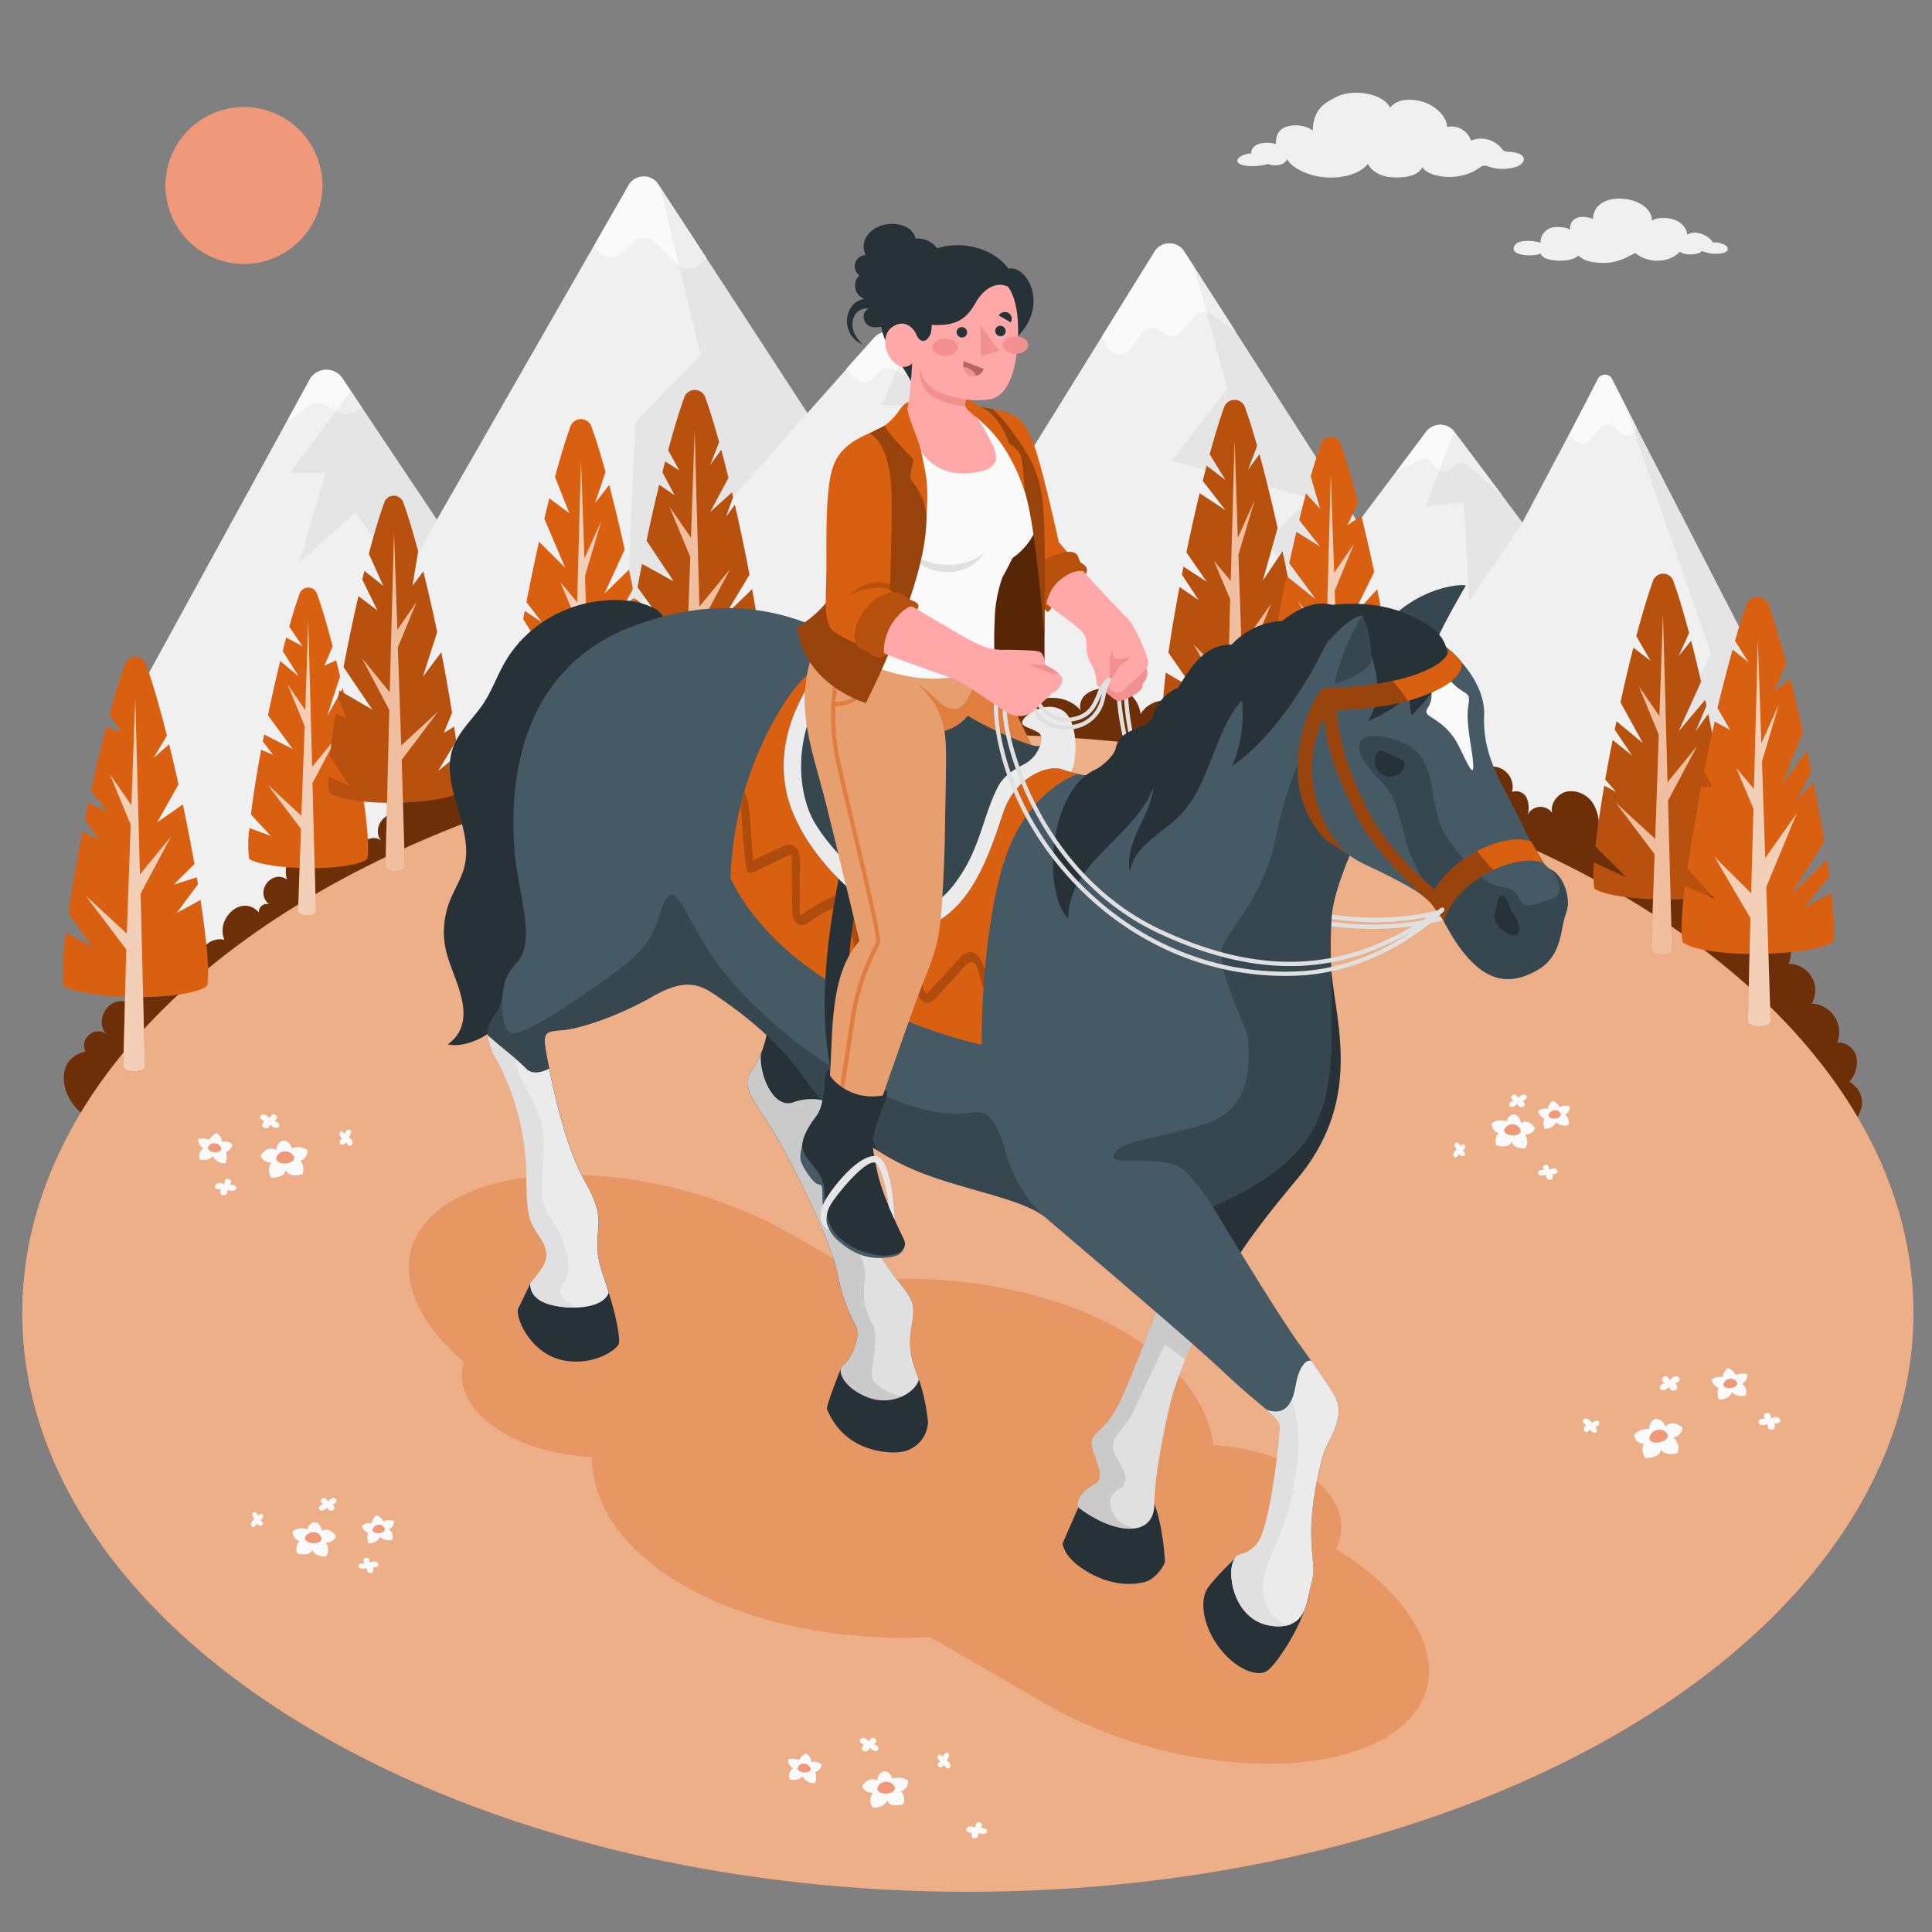 <svg xmlns="http://www.w3.org/2000/svg" viewBox="0 0 500 500"><rect x="0" y="0" width="500" height="500" fill="#808080" stroke="none"/><g id="freepik--Mountains--inject-22"><g id="freepik--mountains--inject-22"><g id="freepik--mountains--inject-22"><path d="M460.38,182.24l-42.95-83.5c-.69-1.4-3.48-1.39-4.14,0L394,135.21l-17.73-23.6a4.58,4.58,0,0,0-7.1,0l-17.73,23.6L306.34,64.88a4.53,4.53,0,0,0-7.44.07l-36.79,59.36L233.35,87.75a4.59,4.59,0,0,0-7-.44l-17.39,19.58L170.28,47.57a4.53,4.53,0,0,0-7.49.18l-49.73,86.73L88.48,97.69a5,5,0,0,0-8.21.3L35.88,179V290h424.5Z" style="fill:#f0f0f0"></path><path d="M79.79,105.13a4.1,4.1,0,0,1,4.33-.36l3.84,2a4.17,4.17,0,0,0,4.38-.41l1.25-1-5.11-7.65a5,5,0,0,0-8.21.31l-5.85,10.72a3.83,3.83,0,0,0,1.65-.73Z" style="fill:#fafafa"></path><path d="M413.56,98l-7.39,14.38,1,1.38a2.66,2.66,0,0,0,4.08.27l3-3.37a2.67,2.67,0,0,1,3.85,0l1,1.13a2.63,2.63,0,0,0,4.2-.54l.26-.63L417.17,98A2.07,2.07,0,0,0,413.56,98Z" style="fill:#fafafa"></path><path d="M226.3,87.31,219,95.48,221.5,98a3.2,3.2,0,0,0,4.51-.07l1.59-1.73a3.2,3.2,0,0,1,4.49-.09h0a3.16,3.16,0,0,0,4.77-.44l1.21-1.9-4.73-6A4.57,4.57,0,0,0,226.3,87.31Z" style="fill:#fafafa"></path><path d="M298.89,65,285.12,87.17l1.71,3a3.45,3.45,0,0,0,5.61.27l3.06-4.24a3.47,3.47,0,0,1,5.2-.28h0a3.49,3.49,0,0,0,5.09-.13L309,82a3.5,3.5,0,0,1,4.6-.54l6.2,4.35L306.34,64.88A4.54,4.54,0,0,0,298.89,65Z" style="fill:#fafafa"></path><path d="M369.21,111.61l-7.91,10.52,6.27-3.2a2.3,2.3,0,0,1,2.74.48l1.71,2a2.31,2.31,0,0,0,3.16.2l1.45-1.25a2.32,2.32,0,0,1,3,0l9.13,7.81h0l-12.41-16.51A4.58,4.58,0,0,0,369.21,111.61Z" style="fill:#fafafa"></path><path d="M162.79,47.75l-9,15.76,1,1.42a4.26,4.26,0,0,0,6.31.5l2.66-2.63a4.3,4.3,0,0,1,5.88,0l5.7,5.61a4.3,4.3,0,0,0,5.94-.07l1.54-1.59L170.28,47.57A4.53,4.53,0,0,0,162.79,47.75Z" style="fill:#fafafa"></path><g style="opacity:0.05"><polygon points="90.8 101.16 74.98 122.42 84.28 122.42 77.37 145.71 92.01 132.64 104.36 150.25 113.06 134.48 90.8 101.16"></polygon><polygon points="170.83 48.41 181.32 91.91 164.44 109.26 162.15 159.99 208.91 106.89 170.83 48.41"></polygon><polygon points="234.66 89.44 228.28 104.91 236.79 104.91 221.5 139.5 245.32 122.33 256.18 134.43 262.11 124.31 234.66 89.44"></polygon><polygon points="351.48 135.21 309.04 69.08 317.66 100.55 303.16 119.27 338.94 128.87 327.43 140.4 333.48 147.06 324.16 172.06 351.48 135.21"></polygon><polygon points="376.31 111.61 369.02 131.11 378.85 129.91 380.22 155.6 394.04 135.2 376.31 111.61"></polygon><polygon points="460.38 289.95 460.38 182.24 420.25 104.07 442.82 169.15 426.39 201.33 444.63 196.9 401.9 289.95 460.38 289.95"></polygon></g></g></g></g><g id="freepik--Floor--inject-22"><g id="freepik--Shrubbery--inject-22"><path d="M102.61,205.8a3.82,3.82,0,0,0-.32,4.61c-3.54.35-5.93,4.4-3.52,7.36-1.46-1.76-4.92-.69-5.12,1.59-1.23-5.41-9.52-4.44-9.47,1.1-4.8-3.66-11.87,1.49-9.86,7.18-4.11-2.79-8.55,3.36-4.62,6.39A2.09,2.09,0,0,0,67,236.16c-4.44-4.93-11.28,1.63-8.9,7.07a5.1,5.1,0,0,0-6.27,5.15c-3.5-4.11-8.69,1.13-8,5.48A7.07,7.07,0,0,0,34,260c-4.72-3.35-10,3.29-6.56,7.6-2.93-2.22-7,1.31-5.31,4.55-10.22,2.26-5,17.14,3.7,17.79H480.16a10.25,10.25,0,0,0,1.44-2.86,5.25,5.25,0,0,0,.17-2.78,5.94,5.94,0,0,0-1.13-2.58c-.16-.2-1.86-2-2.09-1.69a7.5,7.5,0,0,0,1.91-6.4,4.83,4.83,0,0,0-5-3.81,7.4,7.4,0,0,0-6.59-10.09,6.86,6.86,0,0,0-5.94-10.28,11,11,0,0,0-.48-8.31c-1.38-2.49-4.54-4.1-7.19-3.08-1.78.68-3,2.31-4.09,3.86a11.64,11.64,0,0,0-1.38-4.91c-.94-1.45-2.79-2.45-4.4-1.85a7.92,7.92,0,0,0-13.65-7.54c-.4-2.37.46-5.17-1.12-7a4.4,4.4,0,0,0-4.37-1.09,12.92,12.92,0,0,0-4.17,2.22,8.24,8.24,0,0,0-2.12-4.45,8.58,8.58,0,0,0-1.94-1.56,4.88,4.88,0,0,0-1.13-.54,2.24,2.24,0,0,0-.51-.07,7.91,7.91,0,0,0-1.29-.07c-.18,0-1.45.15-1.48.36a10.8,10.8,0,0,0-1.32-7.44,6.77,6.77,0,0,0-6.57-3.16c-2.54.45-4.61,3.09-4,5.6a3.7,3.7,0,0,0-6.38.51,6.59,6.59,0,0,0-.25-4.43,3,3,0,0,0-3.78-1.52,5.3,5.3,0,0,0-5.93-6.54c-2.77.42-4.72,2.91-6,5.4a6.82,6.82,0,0,0-3-4.37c-.75-.5-1.63-.66-2.39-1.1a5.92,5.92,0,0,0-2.89-.68,5.42,5.42,0,0,0-2.76.69,4.74,4.74,0,0,0-1.22,1c-.14.17-.71.79-.66,1-.89-4.17-5.28-7.69-9.13-4.59-.62-5.58-8.06-11.84-12.11-5.83-.07-5.74-8.46-10.28-11.11-4-.55-8.88-13.32-7.7-15,.2a6.65,6.65,0,0,0-11.25,1c.28-7.27-9.76-7.6-12.67-2.33-.73-4.84-4.63-7.56-9.44-6.62-3.28,0-6.86,1.87-6.11,5.63-3.8-4.59-12.05-4.23-15.44.68-1.57-6-9.88-7.11-13.55-2.39-.52-3.1-4.82-5.69-6.93-2.6-1.5-6.93-11.4-5.79-13.36.38-3.72-3-9.16.54-7,5.09-2-4.74-9.49-3.8-9.92,1.4a5.12,5.12,0,0,0-8.5-1.66c1.91-6.1-5.51-8.85-7.94-4.67-1.35.5-4.26-.27-4.34,1.65-1.79-4.11-8.63-4.51-10.88-.63.49-11.45-16.31-13.06-18-1.73-5-7.88-16.48-2.39-14.09,6.47a5.53,5.53,0,0,0-5.06,7.6,5,5,0,0,0-6.3,6.1c-1.91-1.47-5.56-1.63-6.27,1.14-2.34-4.65-9.77-3.28-10.31,1.9-2.15-2-7.14-2.51-8.29.72-.72-4.75-8-3.29-6.87,1.38A3.86,3.86,0,0,0,102.61,205.8Z" style="fill:#D95F11"></path><path d="M102.61,205.8a3.82,3.82,0,0,0-.32,4.61c-3.54.35-5.93,4.4-3.52,7.36-1.46-1.76-4.92-.69-5.12,1.59-1.23-5.41-9.52-4.44-9.47,1.1-4.8-3.66-11.87,1.49-9.86,7.18-4.11-2.79-8.55,3.36-4.62,6.39A2.09,2.09,0,0,0,67,236.16c-4.44-4.93-11.28,1.63-8.9,7.07a5.1,5.1,0,0,0-6.27,5.15c-3.5-4.11-8.69,1.13-8,5.48A7.07,7.07,0,0,0,34,260c-4.72-3.35-10,3.29-6.56,7.6-2.93-2.22-7,1.31-5.31,4.55-10.22,2.26-5,17.14,3.7,17.79H480.16a10.25,10.25,0,0,0,1.44-2.86,5.25,5.25,0,0,0,.17-2.78,5.94,5.94,0,0,0-1.13-2.58c-.16-.2-1.86-2-2.09-1.69a7.5,7.5,0,0,0,1.91-6.4,4.83,4.83,0,0,0-5-3.81,7.4,7.4,0,0,0-6.59-10.09,6.86,6.86,0,0,0-5.94-10.28,11,11,0,0,0-.48-8.31c-1.38-2.49-4.54-4.1-7.19-3.08-1.78.68-3,2.31-4.09,3.86a11.64,11.64,0,0,0-1.38-4.91c-.94-1.45-2.79-2.45-4.4-1.85a7.92,7.92,0,0,0-13.65-7.54c-.4-2.37.46-5.17-1.12-7a4.4,4.4,0,0,0-4.37-1.09,12.92,12.92,0,0,0-4.17,2.22,8.24,8.24,0,0,0-2.12-4.45,8.58,8.58,0,0,0-1.94-1.56,4.88,4.88,0,0,0-1.13-.54,2.24,2.24,0,0,0-.51-.07,7.91,7.91,0,0,0-1.29-.07c-.18,0-1.45.15-1.48.36a10.8,10.8,0,0,0-1.32-7.44,6.77,6.77,0,0,0-6.57-3.16c-2.54.45-4.61,3.09-4,5.6a3.7,3.7,0,0,0-6.38.51,6.59,6.59,0,0,0-.25-4.43,3,3,0,0,0-3.78-1.52,5.3,5.3,0,0,0-5.93-6.54c-2.77.42-4.72,2.91-6,5.4a6.82,6.82,0,0,0-3-4.37c-.75-.5-1.63-.66-2.39-1.1a5.92,5.92,0,0,0-2.89-.68,5.42,5.42,0,0,0-2.76.69,4.74,4.74,0,0,0-1.22,1c-.14.17-.71.79-.66,1-.89-4.17-5.28-7.69-9.13-4.59-.62-5.58-8.06-11.84-12.11-5.83-.07-5.74-8.46-10.28-11.11-4-.55-8.88-13.32-7.7-15,.2a6.65,6.65,0,0,0-11.25,1c.28-7.27-9.76-7.6-12.67-2.33-.73-4.84-4.63-7.56-9.44-6.62-3.28,0-6.86,1.87-6.11,5.63-3.8-4.59-12.05-4.23-15.44.68-1.57-6-9.88-7.11-13.55-2.39-.52-3.1-4.82-5.69-6.93-2.6-1.5-6.93-11.4-5.79-13.36.38-3.72-3-9.16.54-7,5.09-2-4.74-9.49-3.8-9.92,1.4a5.12,5.12,0,0,0-8.5-1.66c1.91-6.1-5.51-8.85-7.94-4.67-1.35.5-4.26-.27-4.34,1.65-1.79-4.11-8.63-4.51-10.88-.63.49-11.45-16.31-13.06-18-1.73-5-7.88-16.48-2.39-14.09,6.47a5.53,5.53,0,0,0-5.06,7.6,5,5,0,0,0-6.3,6.1c-1.91-1.47-5.56-1.63-6.27,1.14-2.34-4.65-9.77-3.28-10.31,1.9-2.15-2-7.14-2.51-8.29.72-.72-4.75-8-3.29-6.87,1.38A3.86,3.86,0,0,0,102.61,205.8Z" style="opacity:0.5"></path></g><g id="freepik--floor--inject-22"><g id="freepik--floor--inject-22"><ellipse id="freepik--Grass--inject-22" cx="250.48" cy="339.83" rx="244.73" ry="149.77" style="fill:#D95F11"></ellipse><ellipse id="freepik--grass--inject-22" cx="250.48" cy="339.83" rx="244.73" ry="149.77" style="fill:#fff;opacity:0.5"></ellipse></g><g id="freepik--Flowers--inject-22"><g id="freepik--flowers--inject-22"><path d="M393.59,290.64s-.15-2-1.73-2.23c0,0-1.29-.21-2,1.8a4.15,4.15,0,0,0-3.74.43,2.33,2.33,0,0,0,1.73,2.59s-1.23.93-.65,3.16c0,0,3.23,1.08,4-.93,0,0,.29,1.8,3.46,1.8a3,3,0,0,0,0-3.6s2.22-.07,2.58-1.72C397.25,291.94,395.74,289.42,393.59,290.64Z" style="fill:#fafafa"></path><path d="M391.64,291a2.21,2.21,0,0,0-2.39,1.48s0,1.18,2,1.35,2.32-1,2.32-1A2,2,0,0,0,391.64,291Z" style="fill:#f0997a"></path><path d="M403.61,286.51s-.71-1.43-1.87-1.6a3.23,3.23,0,0,0-1.15,2.06,2.92,2.92,0,0,0-2.54.62,2.73,2.73,0,0,0,1.62,1.87,3.6,3.6,0,0,0,.08,2.65,3.14,3.14,0,0,0,3-1.7s.83,1.24,3.11.8a2.33,2.33,0,0,0-.83-2.71,2.46,2.46,0,0,0,1.25-2.16A3.49,3.49,0,0,0,403.61,286.51Z" style="fill:#fafafa"></path><path d="M402.34,287.35a1.62,1.62,0,0,0-1.58,1.35s.13.86,1.62.76,1.59-1,1.59-1A1.46,1.46,0,0,0,402.34,287.35Z" style="fill:#f0997a"></path><path d="M392.87,284.18s-.44-1.28-1.28-.84-.54,1.24.19,1.43c0,0-1.58.51-1.14,1.35s1.79,0,2.09-.48c0,0,.29,1.29,1.39.83s0-1.56,0-1.56,1.68-.66.76-1.42S392.87,284.18,392.87,284.18Z" style="fill:#fafafa"></path><path d="M400.89,302.72s.12-1.35-.82-1.29-1,.9-.43,1.37c0,0-1.64-.18-1.59.76s1.65.71,2.1.43c0,0-.27,1.3.92,1.33s.65-1.42.65-1.42,1.8.1,1.28-1S400.89,302.72,400.89,302.72Z" style="fill:#fafafa"></path><path d="M377,297.56s-1.09-1.44-.26-1.79,1.17.89,1.17.89.83-1,1.22-.28-.61,1.44-.61,1.44,1.13.61.48,1.21-1.44-.34-1.44-.34-.44,1.08-1.13.78S376.19,297.9,377,297.56Z" style="fill:#fafafa"></path></g><g id="freepik--flowers--inject-22"><path d="M431,369.16s-.75-2.15-2.54-1.92c0,0-1.47.15-1.65,2.56a4.67,4.67,0,0,0-3.94,1.58,2.61,2.61,0,0,0,2.64,2.3s-1.05,1.38.24,3.64c0,0,3.84.21,4.1-2.22,0,0,.85,1.87,4.29.93a3.38,3.38,0,0,0-1.07-3.91s2.41-.74,2.31-2.65C435.37,369.47,433,367.18,431,369.16Z" style="fill:#fafafa"></path><path d="M429,370.08a2.49,2.49,0,0,0-2.16,2.32s.35,1.28,2.6.87,2.22-1.79,2.22-1.79A2.23,2.23,0,0,0,429,370.08Z" style="fill:#f0997a"></path><path d="M449.22,355.88s-.8-1.61-2.11-1.8a3.6,3.6,0,0,0-1.3,2.32,3.32,3.32,0,0,0-2.87.71,3.07,3.07,0,0,0,1.82,2.1,4.09,4.09,0,0,0,.1,3s2.52.19,3.41-1.91c0,0,.94,1.39,3.51.9a2.63,2.63,0,0,0-.94-3.05,2.78,2.78,0,0,0,1.4-2.45A3.94,3.94,0,0,0,449.22,355.88Z" style="fill:#fafafa"></path><path d="M447.78,356.84a1.85,1.85,0,0,0-1.79,1.52s.15,1,1.84.86,1.79-1.13,1.79-1.13A1.65,1.65,0,0,0,447.78,356.84Z" style="fill:#f0997a"></path><path d="M432.14,357.21s-.5-1.45-1.45-.95-.62,1.4.21,1.61c0,0-1.78.57-1.28,1.52s2,0,2.35-.53c0,0,.33,1.45,1.57.93s0-1.76,0-1.76,1.9-.74.87-1.61S432.14,357.21,432.14,357.21Z" style="fill:#fafafa"></path><path d="M458.3,367.1s.15-1.52-.92-1.46-1.14,1-.48,1.55c0,0-1.85-.21-1.79.86s1.86.8,2.36.48c0,0-.3,1.46,1,1.5s.73-1.61.73-1.61,2,.12,1.45-1.1S458.3,367.1,458.3,367.1Z" style="fill:#fafafa"></path><path d="M411.87,368.24s1.69-1.14,2-.19-1.08,1.27-1.08,1.27,1.05,1,.24,1.39-1.58-.78-1.58-.78-.75,1.24-1.4.47.48-1.6.48-1.6-1.19-.57-.81-1.33S411.53,367.28,411.87,368.24Z" style="fill:#fafafa"></path></g><g id="freepik--flowers--inject-22"><path d="M227,460.81s.15-2.14,1.83-2.37c0,0,1.38-.23,2.14,1.91a4.4,4.4,0,0,1,4,.46,2.48,2.48,0,0,1-1.83,2.75s1.29,1,.68,3.36c0,0-3.43,1.14-4.27-1,0,0-.31,1.91-3.67,1.91a3.2,3.2,0,0,1,0-3.82s-2.36-.07-2.74-1.83C223.15,462.18,224.75,459.51,227,460.81Z" style="fill:#fafafa"></path><path d="M229.1,461.15a2.34,2.34,0,0,1,2.54,1.57s0,1.25-2.14,1.43-2.47-1.07-2.47-1.07A2.1,2.1,0,0,1,229.1,461.15Z" style="fill:#f0997a"></path><path d="M206.79,455.55s.75-1.52,2-1.7A3.39,3.39,0,0,1,210,456a3.11,3.11,0,0,1,2.7.66,2.87,2.87,0,0,1-1.71,2,3.85,3.85,0,0,1-.09,2.82,3.34,3.34,0,0,1-3.21-1.81s-.88,1.32-3.3.86a2.46,2.46,0,0,1,.88-2.88,2.6,2.6,0,0,1-1.32-2.3A3.71,3.71,0,0,1,206.79,455.55Z" style="fill:#fafafa"></path><path d="M208.14,456.45a1.72,1.72,0,0,1,1.68,1.43s-.14.91-1.73.81-1.68-1.06-1.68-1.06A1.54,1.54,0,0,1,208.14,456.45Z" style="fill:#f0997a"></path><path d="M224.91,450.73s.47-1.36,1.36-.9.58,1.32-.19,1.52c0,0,1.67.54,1.2,1.44s-1.9,0-2.21-.51c0,0-.31,1.37-1.48.88s0-1.66,0-1.66-1.78-.7-.81-1.51S224.91,450.73,224.91,450.73Z" style="fill:#fafafa"></path><path d="M252.43,473s-.14-1.43.87-1.37,1.07,1,.45,1.46c0,0,1.74-.2,1.69.81s-1.75.75-2.23.45c0,0,.28,1.38-1,1.41s-.68-1.51-.68-1.51-1.92.11-1.37-1S252.43,473,252.43,473Z" style="fill:#fafafa"></path><path d="M245,455.59s1.16-1.53.28-1.9-1.25.95-1.25.95-.88-1-1.29-.3.64,1.52.64,1.52-1.2.65-.5,1.3,1.52-.37,1.52-.37.47,1.15,1.21.83S245.88,456,245,455.59Z" style="fill:#fafafa"></path></g><g id="freepik--flowers--inject-22"><path d="M83.26,396.22s-.15-2-1.74-2.24c0,0-1.29-.21-2,1.81a4.13,4.13,0,0,0-3.75.43,2.34,2.34,0,0,0,1.74,2.6s-1.23.93-.65,3.17c0,0,3.24,1.08,4-.94,0,0,.28,1.8,3.46,1.8a3,3,0,0,0,0-3.6s2.23-.07,2.59-1.73C86.93,397.52,85.42,395,83.26,396.22Z" style="fill:#fafafa"></path><path d="M81.3,396.54A2.2,2.2,0,0,0,78.91,398s0,1.18,2,1.36,2.33-1,2.33-1A2,2,0,0,0,81.3,396.54Z" style="fill:#f0997a"></path><path d="M99.26,393.77s-.71-1.43-1.88-1.6a3.21,3.21,0,0,0-1.15,2.06,3,3,0,0,0-2.55.63,2.7,2.7,0,0,0,1.62,1.87,3.63,3.63,0,0,0,.08,2.66,3.15,3.15,0,0,0,3-1.7s.83,1.24,3.12.81a2.34,2.34,0,0,0-.84-2.72A2.47,2.47,0,0,0,102,393.6,3.49,3.49,0,0,0,99.26,393.77Z" style="fill:#fafafa"></path><path d="M98,394.62A1.64,1.64,0,0,0,96.39,396s.13.87,1.64.77,1.59-1,1.59-1A1.47,1.47,0,0,0,98,394.62Z" style="fill:#f0997a"></path><path d="M84.84,388.6s-.44-1.28-1.28-.84-.55,1.25.18,1.43c0,0-1.58.51-1.13,1.36s1.79,0,2.09-.48c0,0,.29,1.29,1.39.83s0-1.57,0-1.57,1.69-.65.77-1.43S84.84,388.6,84.84,388.6Z" style="fill:#fafafa"></path><path d="M95.68,404.46s.13-1.35-.82-1.3-1,.91-.42,1.38c0,0-1.65-.18-1.6.77s1.65.71,2.1.43c0,0-.26,1.29.93,1.33s.65-1.43.65-1.43,1.81.1,1.29-1S95.68,404.46,95.68,404.46Z" style="fill:#fafafa"></path><path d="M65.86,393.2s-1.09-1.44-.26-1.79,1.18.89,1.18.89.82-1,1.22-.28-.61,1.44-.61,1.44,1.13.61.48,1.22-1.44-.35-1.44-.35-.45,1.09-1.14.79S65,393.54,65.86,393.2Z" style="fill:#fafafa"></path></g><g id="freepik--flowers--inject-22"><path d="M71.47,297.62s.16-2.18,1.87-2.42c0,0,1.4-.23,2.18,1.95a4.47,4.47,0,0,1,4,.47,2.52,2.52,0,0,1-1.87,2.8s1.33,1,.7,3.43c0,0-3.5,1.17-4.36-1,0,0-.31,1.95-3.74,1.95a3.28,3.28,0,0,1,0-3.89s-2.41-.08-2.8-1.87C67.5,299,69.14,296.29,71.47,297.62Z" style="fill:#fafafa"></path><path d="M73.58,298a2.4,2.4,0,0,1,2.59,1.61s0,1.27-2.19,1.46-2.51-1.1-2.51-1.1A2.15,2.15,0,0,1,73.58,298Z" style="fill:#f0997a"></path><path d="M54.2,295s.77-1.55,2-1.73a3.46,3.46,0,0,1,1.25,2.23,3.17,3.17,0,0,1,2.75.67,2.94,2.94,0,0,1-1.75,2,3.87,3.87,0,0,1-.09,2.87,3.39,3.39,0,0,1-3.27-1.84s-.9,1.35-3.37.88a2.52,2.52,0,0,1,.9-2.94,2.66,2.66,0,0,1-1.35-2.35A3.83,3.83,0,0,1,54.2,295Z" style="fill:#fafafa"></path><path d="M55.58,295.89a1.77,1.77,0,0,1,1.71,1.46s-.14.94-1.76.83-1.72-1.08-1.72-1.08A1.59,1.59,0,0,1,55.58,295.89Z" style="fill:#f0997a"></path><path d="M69.76,289.4s.47-1.39,1.39-.92.59,1.35-.2,1.55c0,0,1.7.55,1.23,1.47s-2,0-2.26-.52c0,0-.32,1.39-1.51.9s0-1.7,0-1.7-1.82-.71-.83-1.54S69.76,289.4,69.76,289.4Z" style="fill:#fafafa"></path><path d="M58.06,306.52s-.14-1.46.88-1.41,1.1,1,.46,1.49c0,0,1.78-.2,1.73.83s-1.79.76-2.27.46c0,0,.28,1.4-1,1.44s-.7-1.54-.7-1.54-2,.11-1.4-1.06S58.06,306.52,58.06,306.52Z" style="fill:#fafafa"></path><path d="M90.25,294.35s1.18-1.55.28-1.93-1.27,1-1.27,1-.89-1.06-1.32-.31.66,1.56.66,1.56-1.22.66-.51,1.32,1.55-.38,1.55-.38.48,1.18,1.23.85S91.15,294.73,90.25,294.35Z" style="fill:#fafafa"></path></g></g></g></g><g id="freepik--Trees--inject-22"><g id="freepik--Pines--inject-22"><g id="freepik--Pine--inject-22"><path d="M53.59,255.16c-5.61,4.14-31.32,3.57-37.11,0-.51-2.24-.25-7.23.55-13.79l6.9,3.71-6.24-8.74c.91-6.36,2.18-13.7,3.67-21.22l4.27,2.38L22,212c.29-1.41.58-2.82.88-4.23l4.87,2.39-4.18-5.59c1.24-5.68,2.56-11.25,3.89-16.36l3.88,1.13s-1.46-2.19-3-4.46c1.36-5,2.72-9.5,4-13a2.88,2.88,0,0,1,5.43,0c1.72,4.76,3.59,11.23,5.43,18.48l-3.44,5.77,4-3.53c.83,3.35,1.65,6.84,2.43,10.38l-5.51,9.85,6.64-4.64c1.1,5.2,2.12,10.42,3,15.42l-5.39,5.35,6-1.92c.11.61.21,1.21.31,1.8l-5.52,7.44,6.17-3.38C53.52,243.53,54.3,252,53.59,255.16Z" style="fill:#D95F11"></path><path d="M36.39,231.28l7.83-14.74-8,9.77L35,180.58l-1,27.82-5.58-8.05,5.4,13.08-1,28.18-10.63-9.79,10.48,13.89L31.9,276c0,1.64,5.58,1.64,5.58,0l-1.09-44.69Z" style="fill:#D95F11"></path><path d="M36.39,231.28l7.83-14.74-8,9.77L35,180.58l-1,27.82-5.58-8.05,5.4,13.08-1,28.18-10.63-9.79,10.48,13.89L31.9,276c0,1.64,5.58,1.64,5.58,0l-1.09-44.69Z" style="fill:#fff;opacity:0.7"></path></g><g id="freepik--pine--inject-22"><path d="M95.06,222.3c-4.63,3.41-25.81,2.93-30.59,0a30.63,30.63,0,0,1,.08-8l5.5,2-5.11-5.5c.58-4.81,1.5-10.62,2.64-16.76l3.1,1.3L68,191.89c.11-.6.24-1.2.35-1.81l7.4,3.76-6.4-8.71c1-4.78,2.07-9.57,3.17-14.06l4.8,4-4.16-6.57c.31-1.21.62-2.38.92-3.51l4.25,2.3-3.48-5.1c.92-3.27,1.83-6.18,2.7-8.57a2.38,2.38,0,0,1,4.47,0c1.3,3.58,2.69,8.33,4.08,13.67-1.21,2.81-2.17,5-2.17,5L87,170.89c.34,1.36.67,2.75,1,4.16-1.45,4.46-3.27,10-3.27,10.15l4-7.09C92.85,196.64,96.17,217.42,95.06,222.3Z" style="fill:#D95F11"></path><path d="M80.89,202.61l6.45-12.15-6.56,8-1-37.7L79,183.75l-4.6-6.64,4.45,10.78L78,211.13l-8.75-8.08,8.64,11.46-.74,21.32c0,1.36,4.6,1.36,4.6,0l-.89-33.22Z" style="fill:#D95F11"></path><path d="M80.89,202.61l6.45-12.15-6.56,8-1-37.7L79,183.75l-4.6-6.64,4.45,10.78L78,211.13l-8.75-8.08,8.64,11.46-.74,21.32c0,1.36,4.6,1.36,4.6,0l-.89-33.22Z" style="fill:#fff;opacity:0.7"></path></g><g id="freepik--pine--inject-22"><path d="M448.12,230c-5.36,4-29.95,3.42-35.49,0a27,27,0,0,1-.11-6.78l8.39,3.85-8-8c.48-4.47,1.27-9.88,2.27-15.75l3.06,1.64-2.8-3.22c.58-3.31,1.22-6.75,1.92-10.23l5,4-4.46-6.67c.14-.73.29-1.46.44-2.17l6.83,5.63-5.78-10.54c1.06-4.88,2.19-9.67,3.32-14.14l4.45,3.39c-.1-.19-1.88-3.22-3.67-6.38,1.47-5.58,2.95-10.53,4.33-14.35a2.77,2.77,0,0,1,5.2,0c1.31,3.63,2.71,8.28,4.11,13.54h0l-2.72,6,3.25-4c.87,3.37,1.74,6.94,2.58,10.6l-5.83,12.86,6.89-8.16c.11.5.23,1,.33,1.52l-2.81,6.64,3.27-4.52c1.18,5.6,2.28,11.24,3.21,16.56l-5.19,7.34,5.86-3.43c.2,1.22.39,2.43.58,3.61l-4.11,4.54,4.59-1.32C448.21,220.73,448.73,227.41,448.12,230Z" style="fill:#D95F11"></path><path d="M448.12,230c-5.36,4-29.95,3.42-35.49,0a27,27,0,0,1-.11-6.78l8.39,3.85-8-8c.48-4.47,1.27-9.88,2.27-15.75l3.06,1.64-2.8-3.22c.58-3.31,1.22-6.75,1.92-10.23l5,4-4.46-6.67c.14-.73.29-1.46.44-2.17l6.83,5.63-5.78-10.54c1.06-4.88,2.19-9.67,3.32-14.14l4.45,3.39c-.1-.19-1.88-3.22-3.67-6.38,1.47-5.58,2.95-10.53,4.33-14.35a2.77,2.77,0,0,1,5.2,0c1.31,3.63,2.71,8.28,4.11,13.54h0l-2.72,6,3.25-4c.87,3.37,1.74,6.94,2.58,10.6l-5.83,12.86,6.89-8.16c.11.5.23,1,.33,1.52l-2.81,6.64,3.27-4.52c1.18,5.6,2.28,11.24,3.21,16.56l-5.19,7.34,5.86-3.43c.2,1.22.39,2.43.58,3.61l-4.11,4.54,4.59-1.32C448.21,220.73,448.73,227.41,448.12,230Z" style="opacity:0.15"></path><path d="M431.68,207.21l7.48-14.09-7.61,9.33-1.18-43.73-.91,26.61-5.33-7.7,5.16,12.51-.92,27-10.16-9.36,10,13.28-.85,24.74c0,1.58,5.33,1.58,5.33,0l-1-38.54Z" style="fill:#D95F11"></path><path d="M431.68,207.21l7.48-14.09-7.61,9.33-1.18-43.73-.91,26.61-5.33-7.7,5.16,12.51-.92,27-10.16-9.36,10,13.28-.85,24.74c0,1.58,5.33,1.58,5.33,0l-1-38.54Z" style="fill:#fff;opacity:0.6"></path></g><g id="freepik--pine--inject-22"><path d="M198.25,185.75c-5.58,4.12-31.18,3.55-36.94,0-.89-3.91.58-16.29,3.14-30.71l5.79,4.25L165,152c.36-2,.75-4,1.15-6.06l8.19,4.51-7-10.51c1-4.92,2.13-9.82,3.26-14.49l4,2.71-3.16-5.93c.24-1,.47-1.88.71-2.8l3.66,2.32-2.89-5.23c1.42-5.31,2.85-10,4.18-13.71a2.88,2.88,0,0,1,5.41,0c1.15,3.19,2.37,7.15,3.6,11.6h0l-2.33,6,2.88-4c.62,2.32,1.25,4.76,1.86,7.27l-4.74,8.83,5.65-5.08c.1.41.2.83.29,1.25h0l-1.83,5.06,2.29-3.12c1.35,5.94,2.65,12.11,3.79,18.1l-6.33,10.53,7-6.76c.41,2.24.8,4.45,1.15,6.59l-5.53,9.55,6.24-5.15C198.17,174.14,199,182.63,198.25,185.75Z" style="fill:#D95F11"></path><path d="M198.25,185.75c-5.58,4.12-31.18,3.55-36.94,0-.89-3.91.58-16.29,3.14-30.71l5.79,4.25L165,152c.36-2,.75-4,1.15-6.06l8.19,4.51-7-10.51c1-4.92,2.13-9.82,3.26-14.49l4,2.71-3.16-5.93c.24-1,.47-1.88.71-2.8l3.66,2.32-2.89-5.23c1.42-5.31,2.85-10,4.18-13.71a2.88,2.88,0,0,1,5.41,0c1.15,3.19,2.37,7.15,3.6,11.6h0l-2.33,6,2.88-4c.62,2.32,1.25,4.76,1.86,7.27l-4.74,8.83,5.65-5.08c.1.41.2.83.29,1.25h0l-1.83,5.06,2.29-3.12c1.35,5.94,2.65,12.11,3.79,18.1l-6.33,10.53,7-6.76c.41,2.24.8,4.45,1.15,6.59l-5.53,9.55,6.24-5.15C198.17,174.14,199,182.63,198.25,185.75Z" style="opacity:0.15"></path><path d="M181.13,162l7.8-14.67L181,157l-1.22-45.53-.95,27.7-5.55-8,5.37,13-1,28-10.58-9.74,10.44,13.83-.89,25.75c0,1.64,5.55,1.64,5.55,0L181.13,162Z" style="fill:#D95F11"></path><path d="M181.13,162l7.8-14.67L181,157l-1.22-45.53-.95,27.7-5.55-8,5.37,13-1,28-10.58-9.74,10.44,13.83-.89,25.75c0,1.64,5.55,1.64,5.55,0L181.13,162Z" style="fill:#fff;opacity:0.6"></path></g><g id="freepik--pine--inject-22"><path d="M168.9,193.66c-5.79,3.57-31.5,4.14-37.11,0-.41-1.78-.33-5.31.13-10l5.28,2.81L132.32,180c.5-4.15,1.21-9,2.09-14.07l7.2,4.42-6.2-10.14c.13-.69.26-1.39.4-2.1l4.37,2.86-3.94-5.15c1-5.17,2.1-10.47,3.26-15.62l6.75,6.7-5.37-12.65c.43-1.8.86-3.57,1.3-5.29l5.17,3.87-3.73-9.4c1.37-5,2.73-9.52,4-13.06a2.89,2.89,0,0,1,5.43,0c1.17,3.23,2.4,7.24,3.66,11.75h0L154,130.19l3.66-4.68c1.36,5.19,2.73,10.88,4,16.71l-5.24,11.42,6.36-6.22c.35,1.65.69,3.31,1,5l-2.07,3.89,2.53-1.6c1.2,6.17,2.26,12.19,3.09,17.62l-5.94,7.8,6.54-3.62C169.05,184.69,169.5,191.05,168.9,193.66Z" style="fill:#D95F11"></path><path d="M160,161.86l-7.79,11-.81-23.8,4.2-14.22-4.36,9.71-.88-25.5-1,36.8L145,150.64l4.25,10.06-.56,20.88-9-9,8.88,15.11-.6,22.38c0,1.65,5.57,1.65,5.57,0l-1-30.09Z" style="fill:#D95F11"></path><g style="opacity:0.7"><path d="M160,161.86l-7.79,11-.81-23.8,4.2-14.22-4.36,9.71-.88-25.5-1,36.8L145,150.64l4.25,10.06-.56,20.88-9-9,8.88,15.11-.6,22.38c0,1.65,5.57,1.65,5.57,0l-1-30.09Z" style="fill:#fff"></path></g></g><g id="freepik--pine--inject-22"><path d="M474.37,243.85c-6.06,3.74-33,4.33-38.91,0-.53-2.36-.26-7.64.59-14.57l7.62,3.26-7-7.82c.67-4.74,3.35-19.81,3.6-21.11l2.86.08L441,199.61c.87-4.31,1.79-8.64,2.76-12.87l4,2.16-3.29-5.66c1-4.13,2.91-11.52,3.92-15.14l4.1,3.26-3.47-5.5c1-3.53,2-6.69,3-9.35a3,3,0,0,1,5.69,0c1.47,4.05,3,9.29,4.6,15.18h0l-3.18,7.23,4.23-3.21c1.11,4.35,2.19,9,3.24,13.66h0l-5.33,13.46,6.39-8.56q.57,2.7,1.12,5.39l-3.8,7.47,4.35-4.67c1.05,5.33,2,10.55,2.78,15.43h0l-8.7,13.68,9.42-9c.23,1.47.43,2.9.61,4.26l-6.57,8.07,7.09-3.79C474.68,237.14,474.87,241.7,474.37,243.85Z" style="fill:#D95F11"></path><path d="M465,210.5l-8.17,11.56L456,197.11l4.41-14.92-4.57,10.19-.92-26.73-1,38.57-4.58-5.47,4.45,10.54-.59,21.89-9.48-9.43L453,237.59l-.63,26.72c0,1.72,5.84,1.72,5.84,0l-1.09-34.8Z" style="fill:#D95F11"></path><g style="opacity:0.7"><path d="M465,210.5l-8.17,11.56L456,197.11l4.41-14.92-4.57,10.19-.92-26.73-1,38.57-4.58-5.47,4.45,10.54-.59,21.89-9.48-9.43L453,237.59l-.63,26.72c0,1.72,5.84,1.72,5.84,0l-1.09-34.8Z" style="fill:#fff"></path></g></g><g id="freepik--pine--inject-22"><path d="M337.83,187.61c-5.72,3.52-31.1,4.08-36.64,0-.5-2.2-.26-7.1.52-13.54l7.21,4.25-6.53-9.41c.75-5.16,1.73-11,2.88-17l4.92,3.37-4.31-6.58c.14-.69.27-1.36.41-2.05l6,3.9-5.24-7.6c1.07-5.2,2.23-10.39,3.43-15.31l6.65,4.38-5.86-7.59c.33-1.33.67-2.63,1-3.91l4.86,3.67-4.06-6.64c1.28-4.69,2.55-8.85,3.75-12.17a2.85,2.85,0,0,1,5.37,0c1,2.79,2.07,6.17,3.15,10h0L323,121.55l2.93-4,0-.06c1.59,5.8,3.2,12.38,4.7,19.16l-3.84,13.67,5.13-7.67c1,4.66,1.87,9.34,2.68,13.83h0l-3,10.55,4.33-2.62C337.7,175.49,338.56,184.41,337.83,187.61Z" style="fill:#D95F11"></path><path d="M337.83,187.61c-5.72,3.52-31.1,4.08-36.64,0-.5-2.2-.26-7.1.52-13.54l7.21,4.25-6.53-9.41c.75-5.16,1.73-11,2.88-17l4.92,3.37-4.31-6.58c.14-.69.27-1.36.41-2.05l6,3.9-5.24-7.6c1.07-5.2,2.23-10.39,3.43-15.31l6.65,4.38-5.86-7.59c.33-1.33.67-2.63,1-3.91l4.86,3.67-4.06-6.64c1.28-4.69,2.55-8.85,3.75-12.17a2.85,2.85,0,0,1,5.37,0c1,2.79,2.07,6.17,3.15,10h0L323,121.55l2.93-4,0-.06c1.59,5.8,3.2,12.38,4.7,19.16l-3.84,13.67,5.13-7.67c1,4.66,1.87,9.34,2.68,13.83h0l-3,10.55,4.33-2.62C337.7,175.49,338.56,184.41,337.83,187.61Z" style="opacity:0.15"></path><path d="M329,156.21l-7.7,10.89-.8-23.5,4.15-14-4.31,9.59L319.51,114l-1,36.34-4.32-5.16,4.19,9.92-.55,20.62-8.93-8.88,8.77,14.92-.59,22.11c0,1.62,5.5,1.62,5.5,0l-1-29.72Z" style="fill:#D95F11"></path><g style="opacity:0.6"><path d="M329,156.21l-7.7,10.89-.8-23.5,4.15-14-4.31,9.59L319.51,114l-1,36.34-4.32-5.16,4.19,9.92-.55,20.62-8.93-8.88,8.77,14.92-.59,22.11c0,1.62,5.5,1.62,5.5,0l-1-29.72Z" style="fill:#fff"></path></g></g><g id="freepik--pine--inject-22"><path d="M118.65,205.16c-5.23,3.21-28.4,3.72-33.46,0a17.81,17.81,0,0,1-.21-4.22l5.4,2.41-5-7.71c.32-3.19.82-6.94,1.46-11l2.84,1.23-2.2-5.17c.11-.65.23-1.31.35-2l8.51,4.94-7.42-11c1.14-6.06,2.47-12.36,3.85-18.36L97.69,158l-3.93-8c.18-.77.37-1.52.55-2.26l4.88,3.87-3.73-8.3c1.36-5.16,2.73-9.75,4-13.3a2.6,2.6,0,0,1,4.9,0c1.23,3.4,2.54,7.76,3.85,12.67l-1.47,8.93,2.82-3.73c1.23,5,2.46,10.34,3.57,15.71l-3.68,11.53,4.75-6.3c1.08,5.43,2,10.76,2.79,15.62l-2.13,5.23,2.67-1.62c.19,1.29.36,2.54.51,3.73l-4.66,7.75,5.07-4.1C118.94,200,119,203.47,118.65,205.16Z" style="fill:#D95F11"></path><path d="M118.65,205.16c-5.23,3.21-28.4,3.72-33.46,0a17.81,17.81,0,0,1-.21-4.22l5.4,2.41-5-7.71c.32-3.19.82-6.94,1.46-11l2.84,1.23-2.2-5.17c.11-.65.23-1.31.35-2l8.51,4.94-7.42-11c1.14-6.06,2.47-12.36,3.85-18.36L97.69,158l-3.93-8c.18-.77.37-1.52.55-2.26l4.88,3.87-3.73-8.3c1.36-5.16,2.73-9.75,4-13.3a2.6,2.6,0,0,1,4.9,0c1.23,3.4,2.54,7.76,3.85,12.67l-1.47,8.93,2.82-3.73c1.23,5,2.46,10.34,3.57,15.71l-3.68,11.53,4.75-6.3c1.08,5.43,2,10.76,2.79,15.62l-2.13,5.23,2.67-1.62c.19,1.29.36,2.54.51,3.73l-4.66,7.75,5.07-4.1C118.94,200,119,203.47,118.65,205.16Z" style="opacity:0.15"></path><path d="M100.69,183.63l-7-13.28,7.17,8.8,1.11-41.22.86,25.08,5-7.26-4.87,11.79.87,25.41,9.58-8.83-9.45,12.52.8,27.68c0,1.49-5,1.49-5,0l1-40.69Z" style="fill:#D95F11"></path><path d="M100.69,183.63l-7-13.28,7.17,8.8,1.11-41.22.86,25.08,5-7.26-4.87,11.79.87,25.41,9.58-8.83-9.45,12.52.8,27.68c0,1.49-5,1.49-5,0l1-40.69Z" style="fill:#fff;opacity:0.6"></path></g><g id="freepik--pine--inject-22"><path d="M361.3,190.93c-5.29,3.26-28.77,3.78-33.9,0-.39-1.72-.29-5.22.19-9.86l5.25,1L328,177.84q.35-2.72.79-5.75l7.21,2-6.75-5c1-6.19,2.27-13.09,3.72-20l7.53,6-6.84-9.31c.6-2.75,1.22-5.49,1.85-8.15l6.12,3.83-5.4-6.88c.59-2.38,1.18-4.69,1.77-6.9l3.63,4-2.41-8.41c.92-3.2,1.83-6.07,2.69-8.46a2.64,2.64,0,0,1,5,0c1.44,4,3,9.29,4.54,15.25h0l-2.75,5.9,3.61-2.5c1.15,4.65,2.28,9.58,3.33,14.55h0L350,159.5l6.43-7c.48,2.39.94,4.77,1.37,7.1l-3.58,5.37,4.13-2.41c.89,5,1.64,9.76,2.18,13.92h0l-5.74,9.11,6.39-3.45C361.6,186.23,361.66,189.34,361.3,190.93Z" style="fill:#D95F11"></path><path d="M343.1,169.12,336,155.66l7.28,8.92,1.12-41.77.87,25.42,5.09-7.36-4.93,11.95.88,25.74,9.71-8.95-9.58,12.69.81,23.63c0,1.5-5.08,1.5-5.08,0l1-36.81Z" style="fill:#D95F11"></path><path d="M343.1,169.12,336,155.66l7.28,8.92,1.12-41.77.87,25.42,5.09-7.36-4.93,11.95.88,25.74,9.71-8.95-9.58,12.69.81,23.63c0,1.5-5.08,1.5-5.08,0l1-36.81Z" style="fill:#fff;opacity:0.7"></path></g></g></g><g id="freepik--Clouds--inject-22"><path id="freepik--Cloud--inject-22" d="M427.54,57.14c0-3.14-3.44-5.32-7.33-5.68-4.59-.43-7.84,1.61-7.95,5.22-3-1.23-6.16-.44-5.92,2.85-.78-.9-3.7-.87-4.74-.62A4.09,4.09,0,0,0,399,61.14a3,3,0,0,0-.27,1.68c-1.75-.57-5.73-.92-6.72.68-1.77,2.86,5.3,3,6.72,2.08.31,2.22,7.9,2.59,9.74.54,1.44,1.45,3.5,1.77,5.73,1.9,3.76.22,6.06-1,9-2.55,3.19,2.7,8.71,2.75,11.58-.34.73.69,2.75.91,4.37.52,1.06-.25,1.3-.7,1.3-.7a9.7,9.7,0,0,0,1.95.58c2.09.44,6,0,4.34-1.9a5,5,0,0,0-3.45-.85c-.9-1.78-4.55-3.48-6.65-2-.08-2.16-2.06-3.86-4.84-4.29C430.84,56.38,428.6,56.25,427.54,57.14Z" style="fill:#f0f0f0"></path><path id="freepik--cloud--inject-22" d="M393.21,39.82a8.44,8.44,0,0,0-2.88-.53c-.93-.07-1.22-.26-1.4-.46a6.89,6.89,0,0,0-8.25-2.44,5.26,5.26,0,0,0-6.21-3.51c.1-2.9-3.6-6-6.93-6.72s-6-.39-7.78,1.7c-1.95-3.8-9.58-4.87-13.71-2.86-2.38,1.16-4.4,2.35-5.38,4.52a9.08,9.08,0,0,0-.89,4.33c-1.61-1.42-4.84-1.8-7-1-2.32.9-2.49,2.64-2.61,4.42a8.24,8.24,0,0,0-4.22-.08c-1.46.44-2.3,1.58-2.1,2.51-1.15-.06-3.91.87-3.59,2.09s3.5,1.23,4.67,1.19a22.6,22.6,0,0,0,3.29-.52,5.09,5.09,0,0,0,1.71.33c2,0,2.85-.88,3.17-1.62,1,2.06,4.45,3.62,6.91,4.25,4.63,1.19,11.18.47,14-3a5.22,5.22,0,0,0,1.38,1.68,8,8,0,0,0,4.28,1.73c1.9.18,7,.42,8.44-2.6,1,2,5.56,2.93,9,2.43A14.34,14.34,0,0,0,381,44.54a22.5,22.5,0,0,0,2.22-1.34,1.89,1.89,0,0,1,1.9-.13,11.28,11.28,0,0,0,7.54,0C394.62,42.26,395,40.64,393.21,39.82Z" style="fill:#f0f0f0"></path></g><g id="freepik--Sun--inject-22"><circle id="freepik--sun--inject-22" cx="63.14" cy="48.02" r="20.31" transform="translate(1.9 98.43) rotate(-76.72)" style="fill:#f0997a"></circle></g><g id="freepik--Shadow--inject-22"><path id="freepik--shadow--inject-22" d="M345.82,400.9c3.37-7.16.2-15.13-9.54-20.76-6.23-3.59-14.13-5.63-22.26-6.13-1.35-10.75-9.11-21.28-23.35-29.5-17.91-10.34-42.16-14.79-65.53-13.34l-20.32-11.73c-28.39-16.39-67.6-20.33-87.58-8.8-16.59,9.58-14.68,26.83,2.73,41.79-1.78,6.53,1.68,13.44,10.39,18.47,6.39,3.69,14.53,5.74,22.88,6.17-.13,12,7.72,24,23.57,33.18,17.49,10.09,41,14.57,63.89,13.43l30.09,17.38c28.39,16.39,67.6,20.33,87.58,8.79C377.7,438.69,371.93,417.14,345.82,400.9Z" style="fill:#D95F11;opacity:0.3"></path></g><g id="freepik--Character--inject-22"><g id="freepik--character--inject-22"><g id="freepik--Arm--inject-22"><path d="M355.81,238.68A72.22,72.22,0,0,1,320,229.14c-24.83-14.07-29-38.56-29.28-51.91a.55.55,0,0,1,.54-.56.54.54,0,0,1,.56.54c.27,13.11,4.37,37.17,28.73,51,26.83,15.21,53,7.8,58,5.15a.55.55,0,0,1,.74.23.56.56,0,0,1-.23.75C376.19,235.83,367.47,238.68,355.81,238.68Z" style="fill:#e0e0e0"></path><path d="M355.12,240.37a70.61,70.61,0,0,1-38-10.71c-26.11-16.54-28.58-47.75-28-51.61a.55.55,0,1,1,1.08.16c-.55,3.77,1.88,34.28,27.51,50.52,24,15.23,51.12,10.89,63.33,5.92a.55.55,0,1,1,.41,1A72.57,72.57,0,0,1,355.12,240.37Z" style="fill:#e0e0e0"></path><path d="M296.72,172.93a3.62,3.62,0,0,1-.93,3.88c-.17,1.43-.22,1.46-1.43,2.49a15.12,15.12,0,0,1-4.74,2.2c-.7.14-2.57-1.67-3.37-2.2s-.63-1.9-.63-1.9l.63-.41Z" style="fill:#f28f8f"></path><path d="M291.69,159.89c1.9,1.84,4.77,8.53,5.41,11.07s-3.14,4.14-5.76,7.22-5.09-1.19-5.09-1.19-1.72,1.34-2.22.53-.11-1.8-.85-4-2-2.42-2-6.94c0-2.62-1.26-3.48-5.75-6.89A152.12,152.12,0,0,1,263.19,150c-2.63-2.39-2.69-5.64-4-11.62-1.78-8-5.5-21.5-5.5-21.5l2.26-11c4.27.68,8.22,1.56,10.69,7.75,2.27,5.73,7.1,27,7.1,27S287.62,156,291.69,159.89Z" style="fill:#ffa8a7"></path><path d="M257,105.85c5.8,1.2,7.81,2.39,10.2,8.24S274,140.27,274,140.27l4.91,5.75s-4-.08-6.41,2-4.11,6.61-4.11,6.61a64,64,0,0,1-4.92-4.13c-2.79-2.55-3-3.81-3.88-7.05s-6.49-26.34-6.49-26.34l2.81-11.27Z" style="fill:#D95F11"></path><path d="M281,148.58l-.71-.78s-2.15-.63-5.59,2a10.37,10.37,0,0,0-3.88,6.46l1.28,1s-.68,1.54-1.28.9a6.43,6.43,0,0,0-2.48-1.85,5.11,5.11,0,0,1-2.71-3,9.15,9.15,0,0,1,3.4-7.48c3.18-2.65,7.43-3.41,8.92-2.83s1.07,2.25,2,2.78S281.8,147.19,281,148.58Z" style="fill:#D95F11"></path><path d="M281,148.58l-.71-.78s-2.15-.63-5.59,2a10.37,10.37,0,0,0-3.88,6.46l1.28,1s-.68,1.54-1.28.9a6.43,6.43,0,0,0-2.48-1.85,5.11,5.11,0,0,1-2.71-3,9.15,9.15,0,0,1,3.4-7.48c3.18-2.65,7.43-3.41,8.92-2.83s1.07,2.25,2,2.78S281.8,147.19,281,148.58Z" style="opacity:0.15"></path><path d="M286.25,177c.44-1.07,1.29-1.88,1-4.09a7.93,7.93,0,0,1,.7-4.63c0,1.21-.06,2.13,1.13,2.34a7.58,7.58,0,0,0,2.84-.48c.65-.07.23.79-1.41,1.66a4.68,4.68,0,0,0-2,3A10.69,10.69,0,0,0,286.25,177Z" style="fill:#f28f8f"></path></g><g id="freepik--Horse--inject-22"><path d="M168.91,157.24c-4.22-2.06-9.56-2.25-14.15-1.66a33.58,33.58,0,0,0-13.18,4.69A31.85,31.85,0,0,0,131.52,170c-.3.46-.58.93-.86,1.41-2,3.44-3.29,7.23-5.47,10.54-2.61,3.95-6.43,7.19-8,11.66-3.43,9.86,5.54,20.56,3,30.69-.8,3.22-2.7,6-3.88,9.14a21.76,21.76,0,0,0-1.1,11.55c.73,4,2.91,8.24,4,12.37,1.07,3.95,1.67,9.4-3.34,12.9,4.07,1.11,11.39-2.08,14-6.23,6.66-2.54,10.14-9.05,11.73-16.33,1.74-7.9.71-16.11.25-24.19-.3-5.32-.33-10.79,1.52-15.79,2.17-5.86,6.7-10.51,11.37-14.65s9.7-8,13.35-13.1A26.65,26.65,0,0,0,173,165.3C173.13,161.83,172.2,158.85,168.91,157.24Z" style="fill:#263238"></path><path d="M361,159c8.51-7.62,17.88-7.88,18.35-7.45,0,0-5.8,9.88-7.47,14.06C370.5,165.57,361,159,361,159Z" style="fill:#37474f"></path><path d="M298.74,389.2c1.91,4.69,2.65,12.45,2.74,14.93,0,.88-2.45,4.67-5.36,5.34-6.35,1.48-11.88-1-14.81-2.75-5.68-3.44-6.11-6.38-6.34-7.23l4.1-9.36Z" style="fill:#263238"></path><path d="M311.8,340.47c-4.55,9.57-7.86,18-9,22.94-2.89,12.4-4.06,21.1-4.06,25.8,0,8.84-10.4,8-19.66.92-.72-2.26,1.38-4.44,4.43-6.2s-1-7.6-1-10.54,4.07-2.86,8.13-12.33c2.48-5.79,8.19-20,12.66-32.28a9,9,0,0,1,4.85,4.87C310.1,338.39,309.31,341.22,311.8,340.47Z" style="fill:#e0e0e0"></path><path d="M301.48,347.91l5.24,4c1.42-3.49,3.14-7.38,5.08-11.47-2.49.75-1.7-2.08-3.68-6.82a9,9,0,0,0-4.85-4.87c-4.47,12.31-10.18,26.49-12.66,32.28-4.06,9.47-8.13,9.38-8.13,12.33s4.07,8.78,1,10.54-5.15,3.94-4.43,6.2c5.11,3.88,10.55,5.88,14.42,5.42-6.09-1.6-8.29-7.77-3.91-10.14s-.75-7.13-1.48-10.28,3.23-5.6,5-9.38S301.48,347.91,301.48,347.91Z" style="opacity:0.1"></path><path d="M344.42,248.49l-.89,1.39c-5.32,8.35-32.78,51.79-34.39,60.32-.68,3.67-3,10.74-5.87,18.58a9,9,0,0,1,4.85,4.87c2,4.74,1.19,7.57,3.68,6.82,6.94-14.59,14.74-24.32,24-35.47C353.93,283.23,344.59,261.91,344.42,248.49Z" style="fill:#263238"></path><path d="M197.18,260.22c3.59,4.84-.37,13.85-2.79,17.14s-.12,6.33,5.09,14.37c4.94,7.63,15.41,29,17.28,37.77a46,46,0,0,0,4.8,13.78c1.36,3-1.5,8.86-3.33,10s-.1,5.88,6.33,8.36,12.55-1.38,13.25-4.71c-1.47-3.78-2.95-7.47-2-13.44s1.05-6.36-4.2-12.95-11.34-19.75-14.16-29-3.84-15.92-1.77-18.34S203.63,260.22,197.18,260.22Z" style="fill:#263238"></path><path d="M237.81,357a48.74,48.74,0,0,1,2.36,11.14,8.17,8.17,0,0,1-7.57,7.69c-2.84.3-14.1-.08-18.6-11.21,0-1.5,3.68-10.56,3.68-10.56Z" style="fill:#263238"></path><path d="M235.85,343.52c1-6,1.05-6.36-4.2-12.95s-11.34-19.75-14.16-29c-2.23-7.34-3.33-13-2.66-16.3h0a14.08,14.08,0,0,0-9.52,0c-5.06,1.88-8.9-7.07-8.39-12.61a23.73,23.73,0,0,1-2.53,4.69c-2.43,3.29-.12,6.33,5.09,14.37,4.94,7.63,15.41,29,17.28,37.77a46,46,0,0,0,4.8,13.78c1.36,3-1.5,8.86-3.33,10s-.1,5.88,6.33,8.36,12.55-1.38,13.25-4.71C236.34,353.18,234.86,349.49,235.85,343.52Z" style="fill:#e0e0e0"></path><path d="M225.62,356.37c-.41-2.59,2.23-10.15,0-14.07s-2.33-7.77-1.72-11.73-6.68-19.72-10.47-25.79S207.56,291,214,289.6l.67-1.09a12.56,12.56,0,0,1,.16-3.23,14.08,14.08,0,0,0-9.52,0c-5.06,1.88-8.9-7.07-8.39-12.61a23.73,23.73,0,0,1-2.53,4.69c-2.43,3.29-.12,6.33,5.09,14.37,4.94,7.63,15.41,29,17.28,37.77a46,46,0,0,0,4.8,13.78c1.36,3-1.5,8.86-3.33,10s-.1,5.88,6.33,8.36a11.39,11.39,0,0,0,8.91-.24C229.31,360.58,225.89,358.08,225.62,356.37Z" style="opacity:0.1"></path><path d="M405.22,236.48c-1.45,3.62-.76,10.87-7.46,14.63s-12.52,3.1-18.53-4.05-5.4-12.29-14.21-17.34-12.5-5.86-15.73-8.33c0,0-3.75,8.56-4.53,14.59s0,19.21-.26,34.24c0,.48,0,1,0,1.46-.34,7.35-1.4,16.56-6.6,23.58-6.73,9.08-16.57,13.43-24,17.07a.56.56,0,0,1,.05.08c.92,1.54,15.85,26.48,22.54,35.79,4.44,6.17,8.37,11.67,9.3,13.84,2.36,5.54-2.37,10.74-3.45,14.8s-3,12.36-3,19.68,1.25,9.28,0,13.5-.85,12-10.28,10.77-11.46-12.71-10-16.34,2.44-.81,6.1-4.7,6.09-27.91,6.09-30.47-5.15-5.25-14.36-14-41-35.56-46.57-40.4-19.33-9.54-31.14-14.07-21.74-16.37-31.06-24.91-18.95-17.47-23.46-20.17-7.77-2.55-15.89,2.14-18.23,8.24-23.11,8.65-5.33.45-4.1,7.06,4.54,22.79,9.7,31.92,3.32,10.8,3.34,16.61c0,4.9,1.54,7.64,3,12.4-1,3.14-6.11,4.16-10.72,3.82s-9.59-1.64-9.59-6.15c3.08-4,5.79-6.3,3.08-11-2.43-4.21-4.06-4.13-4.06-16.42a65.73,65.73,0,0,0-7.7-30.49c-4-7.6-2.08-8.92,0-12.45,2.75-4.69.11-7.26,5.1-12.62,5.37-5.76.12-18.06-.65-30.4s-.81-45.37,31.68-57.1,53.65,2.83,69.06,14.36,41.77,26.18,50.32,24.6c7.48-1.38,16.25-16.94,30.92-29.29s35.44-17.88,46.91-12c16.21,8.3,22.46,18.15,22.14,25.8s2.24,13.77,6.26,21.1,7.61,17,11.06,18.76S406.68,232.86,405.22,236.48Z" style="fill:#455a64"></path><path d="M256.85,290c-4.31-5.43-5.61,1.91-24-4.84s-37.3-22.91-45.86-34-11.21-22-14.19-19.05-.78,10.18-12.58,18.77-25.19,17.62-28,16.41-2.23-9.38-2.23-9.38h0a11.11,11.11,0,0,1-1.41,4c-2.07,3.53-4,4.86,0,12.46a65.57,65.57,0,0,1,7.7,30.49c0,12.28,1.64,12.21,4.07,16.41,2.7,4.69,0,7-3.08,11,0,4.52,5,5.82,9.58,6.16s9.69-.69,10.72-3.82c-1.41-4.77-2.94-7.51-2.95-12.4,0-5.81,1.81-7.49-3.35-16.62s-8.47-25.31-9.7-31.92-.78-6.65,4.1-7.06,15-4,23.11-8.65,11.91-3.5,16.25-.53c4.51,3.09,14.92,10.22,22.3,20.49,9.39,13.07,18,19.91,28.66,24.6,11.87,5.22,28.75,7.61,34.34,12.46C259.2,304.15,261.16,295.41,256.85,290Z" style="fill:#37474f"></path><path d="M344.76,236c-.78,6,0,19.21-.26,34.24,0,.48,0,1,0,1.46-.34,7.35-1.4,16.56-6.6,23.58-6.73,9.08-16.57,13.43-24,17.07a62.6,62.6,0,0,0-7-9.14c-5.29-5.11-20.31-.76-18.64-4.49s11.52-3.89,24-8,10.83-17.2,10.83-21.11-9.69-20.2-6.2-25.79,10.59-14.39,13-25.8,4.25-16.73,8.22-25.07c-1.26,8,2.08,23.2,11.2,28.46C349.29,221.39,345.54,230,344.76,236Z" style="fill:#37474f"></path><path d="M401.35,232.69c-4.16,1.17-6.79,2.92-8.12,0s-2.63-2.66-6.41-3.7-10.46-9-13-13.33-2.72-11.58-4.36-16.35-4.84-7.14-9.75-8.29-8.61-.88-7.8,3.34,6.63,8.09,8.5,11.92,2.84,11,5,15.8,8.22,16.29,8.22,16.29h0a52.76,52.76,0,0,0,5.61,8.69c6,7.15,11.81,7.83,18.52,4.06s6-11,7.47-14.64-.43-9.66-3.88-11.44C402.77,226.45,405.51,231.52,401.35,232.69Z" style="fill:#37474f"></path><path d="M389.34,232.07c-1.47-1.46-2.09,2-2.49,5s4.8,5.84,5.8,4.69.49-3.2-1-5.26S390.84,233.58,389.34,232.07Z" style="fill:#263238"></path><path d="M363.31,198.72a3.94,3.94,0,1,1-7.17-3.29c.91-2,2.3-.78,4.28.12S364.22,196.74,363.31,198.72Z" style="fill:#263238"></path><path d="M367.79,171.1c.33.76,4.64,7.84,1.69,12.14-1.88,2.75,4.27,1.93,8.26,10.25,2.46,5.13,3.72,7.77,3.52,4.15s-2-10.56-1.28-14.82-.53-2.44-4.07-6.06S366.59,168.33,367.79,171.1Z" style="fill:#fafafa"></path><path d="M337.34,417.35c-1.79,5.08-6.19,12.14-8.95,14.72s-9.34-.47-13.41-6.43-4.25-11.74-2.55-14.46,8-8.66,8-8.66Z" style="fill:#263238"></path><path d="M345.78,362c-.72-1.68-3.25-5.38-6.42-9.83-1.67-.44-3.36,2.22-4.07,6.51s-2.53,7.92-7.39,6.22h0c2.17,1.88,3.33,3.13,3.33,4.34,0,2.55-2.44,26.58-6.09,30.47s-4.66,1.07-6.09,4.7.6,15.09,10,16.33,9-6.54,10.28-10.76,0-6.19,0-13.51,1.88-15.61,3-19.67S348.14,367.59,345.78,362Z" style="fill:#ebebeb"></path><path d="M334.5,361.79c-1.05,2.72-3,4.41-6.6,3.15h0c2.17,1.88,3.33,3.13,3.33,4.34,0,2.55-2.44,26.58-6.09,30.47s-4.66,1.07-6.09,4.7.6,15.09,10,16.33a10.08,10.08,0,0,0,5-.38s-5,.38-6.88-7,4.67-13.6,7.33-27,1.29-18,0-24.61Z" style="fill:#e0e0e0"></path><path d="M157.54,334.52c1.83,5.79,3.15,12.07,2.54,13.41s-6.22,5.62-14.18,4.15-12.2-9.94-11.9-13.17l3.24-6.73Z" style="fill:#263238"></path><path d="M146.82,338.34c4.61.34,9.69-.69,10.72-3.82-1.41-4.77-2.94-7.51-2.95-12.4,0-5.81,1.81-7.49-3.35-16.62-4.5-7.95-7.59-21.26-9.12-28.93-2,1-4.38,1.55-5.87.06-3-3-5.06-4.32-10-8.65a17.65,17.65,0,0,0,2.31,6.31,65.57,65.57,0,0,1,7.7,30.49c0,12.28,1.64,12.21,4.07,16.41,2.7,4.69,0,7-3.08,11C137.24,336.7,142.22,338,146.82,338.34Z" style="fill:#ebebeb"></path><path d="M145.86,332.06c3.36-4.17-.72-13.26-4-17.9s-.06-14.56-1.57-22.73c-1.36-7.27-7.12-13.12-6.75-17.29-1.91-1.64-3.95-3.2-7.33-6.16a17.65,17.65,0,0,0,2.31,6.31,65.57,65.57,0,0,1,7.7,30.49c0,12.28,1.64,12.21,4.07,16.41,2.7,4.69,0,7-3.08,11,0,4.52,5,5.82,9.58,6.16.8.06,1.6.07,2.4.05C147.17,337.47,143.32,335.21,145.86,332.06Z" style="fill:#e0e0e0"></path><path d="M365.55,159.57c13.16,5.76,10.81,14.51-.25,25.6a24,24,0,0,1-.45-6.39c-.07,1.81-6,5.95-10.82,7.83,3.82-5.81,2.65-14.52-.64-19.63-.61-.49-.77-7.61-.77-7.61-1.78-.14-5.14,2.35-9.21,7-5.79,11.72-14.5,25-24.47,31.8a35.22,35.22,0,0,0,2.48-17c-7.71,8.85-8.15,22.67-16.9,30.65-4.39,4.19-11.25,7.39-12.1,14-1.54-8,5.45-14.62,6.13-22.28-4.67,13.07-21.95,19.43-22.1,34.12-6.7-6.66-5.13-32.86,6.95-38.46,1.76-.82,5-3.64,5.33-5.55,1.37-5.74,7.53-4.21,9.62-8.13a11.07,11.07,0,0,1,6.56-7.53c3.29-5.49,7-11.29,13.88-11.18a18.76,18.76,0,0,1,13-6.09c3.71-2.85,8.11-5.44,13-4.18C351.8,155.81,359.13,156.41,365.55,159.57Z" style="fill:#263238"></path><path d="M396.22,217.72c-7.24-2.34-20.2,4.19-24.91,12.51-4.47-3.87-12.53-11.47-16.54-19.1-4.29-8.14-8-16.77-8.87-27.41,4.74,0,17.54-.63,26.79-5.59,6.74-3.6,5.52-6.76,5.52-6.76a17.42,17.42,0,0,0-3.46-3.46c1.16,2.36-6.48,9.64-32.53,10.22,0,0-4.37,5.31-5.91,14.8-1.81,11.11,1.63,18.85,6.74,24.42l5.82,3.77c-3.29-2.52-10.47-12.5-9.18-25.28a26.76,26.76,0,0,1,3.1-10.31c.42,9.7,4.77,18.3,8.23,25.44,5.35,11.05,19,22.36,19,22.36l3.66,5c2.81-9.7,17.61-17.77,25.73-15.14Z" style="fill:#D95F11"></path><path d="M396.22,217.72c-7.24-2.34-20.2,4.19-24.91,12.51-4.47-3.87-12.53-11.47-16.54-19.1-4.29-8.14-8-16.77-8.87-27.41,4.74,0,17.54-.63,26.79-5.59,6.74-3.6,5.52-6.76,5.52-6.76a17.42,17.42,0,0,0-3.46-3.46c1.16,2.36-6.48,9.64-32.53,10.22,0,0-4.37,5.31-5.91,14.8-1.81,11.11,1.63,18.85,6.74,24.42l5.82,3.77c-3.29-2.52-10.47-12.5-9.18-25.28a26.76,26.76,0,0,1,3.1-10.31c.42,9.7,4.77,18.3,8.23,25.44,5.35,11.05,19,22.36,19,22.36l3.66,5c2.81-9.7,17.61-17.77,25.73-15.14Z" style="opacity:0.3"></path><path d="M396.22,217.72c-3.75-1.21-9,0-13.91,2.54a39.72,39.72,0,0,0,4.19,4.87c4.52-2.16,9.32-3,12.86-1.9Z" style="fill:#D95F11"></path><path d="M372.69,178.13c6.74-3.6,5.52-6.76,5.52-6.76a17.42,17.42,0,0,0-3.46-3.46c.83,1.68-2.81,5.84-14.32,8.32a44.73,44.73,0,0,1,3.88,5.12A40.36,40.36,0,0,0,372.69,178.13Z" style="fill:#D95F11"></path><path d="M345.45,177c.45-4.43,5.14-15.47,7.17-17.59a24.42,24.42,0,0,1,2.19,11.73C353.86,174.45,345.45,177,345.45,177Z" style="fill:#37474f"></path></g><g id="freepik--Chair--inject-22"><path d="M278.93,200.31h0c-11.3-2.51-36.37-18.56-49.39-28.31-2.18-1.62-4.47-3.31-6.88-5,0,0-11.3,1.23-20.14,15.69a90.08,90.08,0,0,0-13.46,44.66c16.16,32.8,65,43.05,65,43.05s-.33-24.66,4.88-44.33C263.14,210.24,272.14,202.87,278.93,200.31Z" style="fill:#D95F11"></path><path d="M254.34,249.42c-.6-1.56-1.86-3.44-3.81-2.94a4.93,4.93,0,0,0-2.2,1.55c-1,1.06-2,2.15-3,3.22l-2.65,2.87-1.33,1.44c-.33.35-1.1,1.5-1.68,1.43-.75-.09-.77-1.81-.84-2.32-.19-1.43-.39-2.86-.58-4.29-.45-3.3-.35-9.77-4.68-10.59-2.28-.44-4.27,1.36-5.64,3-1.5,1.75-2.91,3.58-4.33,5.4l-2.37-11.34c-.34-1.63-.48-3.84-2-4.85s-3.37-.13-4.82.57a42.9,42.9,0,0,0-5.34,3.07c-.44.29-.85.64-1.31.9a1.83,1.83,0,0,1-.68.31s0-.08-.05-.17a17.37,17.37,0,0,1,0-3.46l-.06-7.07c0-1.82.39-4.27-.43-6-1.12-2.34-3.36-1.41-5.16-.56l-6.45,3.06c-.45-4.09-.59-8.95-1.11-13.81a10.25,10.25,0,0,0-1.2-3.72c-.32,1.12-.63,2.24-.91,3.34.18,1.13.18,2.34.28,3.81.29,4.37.77,10.81,1.24,12.74.35,1.41,1.51.81,2,.59l5.66-2.71c.93-.44,1.85-.92,2.79-1.32.21-.09.9-.44,1.1-.36s.1,1,.1,1.31c.05,4.22.09,8.44.15,12.67,0,1.36.12,3,1.37,3.89,1.48,1,2.95-.41,4.13-1.21a39.71,39.71,0,0,1,5.28-3,5.92,5.92,0,0,1,2.26-.75c1.09,0,1,1.59,1.22,2.42q1.5,7,3,14.1c.17.8,1.06,1.88,1.78,1l4.59-5.82c1.12-1.42,2.81-3.65,4.87-3.52s2.19,2.69,2.4,4.21c.35,2.46.68,4.93,1,7.39.23,1.71.35,3.75,1.72,5,1.62,1.48,3,0,4.13-1.27l5.13-5.56c.88-1,3.41-4.59,4.64-2.38a18.26,18.26,0,0,1,1.17,3.48c.29.92.57,1.84.85,2.77.1-1.57.23-3.21.37-4.91C254.72,250.45,254.54,249.93,254.34,249.42Z" style="opacity:0.2"></path><path d="M227.15,297.72a39.91,39.91,0,0,1-7.84-5.7c-2.53-5.31-4.08-12.74-4.94-18.64-2.79-18.9,1.41-38.88,2.92-47.28l5,3.53c-1.53,8.55-5.09,28.4-1.6,47.21C221.87,283.31,223.91,292,227.15,297.72Z" style="fill:#263238"></path><path d="M277.17,199.83a0,0,0,0,1,0,0l-2.8-.88c-4.34-.83-11.86,2.84-14.73,11.32s-7.06,22.6-17.15,28.23c-9.8,5.45-33.65-13.8-38.59-32-4-14.83,3.74-28.86,11.57-37.16s11.84-5.07,12.63-2.34a2.82,2.82,0,0,0,.25.58c1.59,2.8,13,11.42,19.94,16.2,7.38,5.12,18.58,9.09,19.39,9.22,2.26.36,2.55-.6,2.35-1.89s-1.76-7.59,3.68-6S277.26,199.18,277.17,199.83Z" style="fill:#37474f"></path><path d="M277.17,199.83a0,0,0,0,1,0,0l-2.8-.88c-4.34-.83-11.86,2.84-14.73,11.32s-7.06,22.6-17.15,28.23c-9.8,5.45-33.65-13.8-38.59-32-4-14.83,3.74-28.86,11.57-37.16s11.84-5.07,12.63-2.34a2.82,2.82,0,0,0,.25.58c-2.22-2.54-7.72.54-13.78,8.8-8.78,12-8.54,26.15-4.73,34.6s18.76,22.61,25.55,23.65,10.76-4.33,13.49-8.56c4.8-7.44,5.73-15.13,9.24-22.17,1.79-3.58,4.91-5,6.91-6.11a8.5,8.5,0,0,0,4.46-6.15,1.92,1.92,0,0,0-.87-2.12c-1.85-1.07-3-1.14-3.92-2-1.44-1.35,5.61-7,10.61-3.44C279,186.77,278.94,196.71,277.17,199.83Z" style="fill:#ebebeb"></path></g><g id="freepik--Bottom--inject-22"><path d="M253.69,163.45c3.42,9.47,13.26,29.36,13.26,29.36a89.5,89.5,0,0,1-16.53-7.61,11.25,11.25,0,0,1-6,3.91c.69,4.85.38,9.52.11,26.32-.16,10.09-.82,21.71-1.58,26.13-.63,3.66-1.31,5.94-3.71,11.9-1.8,4.48-4,10.66-8.57,23.71A209.23,209.23,0,0,0,224,299.62s-2.44,2.13-4.47,2-4.43-3.2-5.29-5.61c-.7-1.93-2.33-4.61-1-9.25a48.44,48.44,0,0,0,1.52-8.61c.93-9.47-.41-25.76,7.68-34.57,0,0-7.32-30.33-8.68-35.66-3.68-14.36-7.55-23.57-4.2-36.44.7-2.67,4.08-8.61,7.07-13Z" style="fill:#D95F11"></path><path d="M253.69,163.45c3.42,9.47,13.26,29.36,13.26,29.36a89.73,89.73,0,0,1-16.53-7.61,11.25,11.25,0,0,1-6,3.91c.69,4.85.38,9.52.11,26.32-.16,10.09-.82,21.71-1.58,26.13-.63,3.66-1.31,5.94-3.71,11.9-1.8,4.48-4,10.66-8.57,23.71A209.23,209.23,0,0,0,224,299.62s-2.44,2.13-4.47,2-4.43-3.2-5.29-5.61c-.7-1.93-2.33-4.61-1-9.25a48.44,48.44,0,0,0,1.52-8.61c.93-9.47-.41-25.76,7.68-34.57,0,0-7.32-30.33-8.68-35.66-3.68-14.36-7.55-23.57-4.2-36.44.7-2.67,4.08-8.61,7.07-13Z" style="fill:#fff;opacity:0.4"></path><path d="M247.48,183.42c-4,.33-5.31-3.55-9.87-6.34,2.15,2.27,5.72,5.52,6.76,12a11.25,11.25,0,0,0,6-3.91A89.58,89.58,0,0,0,267,192.81s-9.84-19.89-13.26-29.36C255,169.65,251.47,183.09,247.48,183.42Z" style="fill:#D95F11;opacity:0.5"></path><path d="M217.38,196.79a54.94,54.94,0,0,1-1.11-14.46l0,.46c7.32-.31,9.53-5.35,10.71-13.36a35.5,35.5,0,0,1,2.54-8.75l-1.16-.14a37,37,0,0,0-2.47,8.73c-1.31,8.89-3.83,12.15-9.61,12.42a54.3,54.3,0,0,1,6-21.85l-1.2-.14A57.39,57.39,0,0,0,216.31,197c1.08,4.93,2.63,11.43,4.28,18.31,2.9,12.11,6.5,27.18,6.1,28.57-.11.24-.27.58-.48,1a61.25,61.25,0,0,0-6.15,19c-1.11,7.94-4,25.72-5.27,33.35a11.33,11.33,0,0,0,.88,1.44c1.11-6.73,4.3-26.21,5.48-34.64a60.25,60.25,0,0,1,6-18.64c.22-.44.39-.79.5-1,.57-1.27-1.5-10.34-6-29.28C220,208.21,218.46,201.71,217.38,196.79Z" style="fill:#D95F11;opacity:0.5"></path><path d="M207.57,296.72a8,8,0,0,0-.38,3.41c.27,1.62,2.91,5.44,4,6.1s1.5,0,1.61,1.64-.46,9,3.76,12.89,8.06,5,11.84,4.78,5.08-.85,5.68-3Z" style="fill:#455a64"></path><path d="M214.85,276.92c-1.09,0-1.27.7-1.35,2.58s-.38,6.87-2.24,9.33-3.58,5.22-3.69,7.89c1,3.89,2.85,4.18,4.74,7.62s.48,6.69,2.14,11.66,7.22,8,12.7,8.82c4.38.63,8.13-1.23,6.77-4.06-1.56-3.24-5.81-12-6.95-17.84s-1.74-7,.14-12.62,3.3-7.38,1.94-8.22l-.54,1.41a14.39,14.39,0,0,1-8.39-.89c-4.14-1.88-5.38-4.44-5.38-4.44Z" style="fill:#263238"></path><path d="M230,312.21c-.24-4.12-2.2-10.87-3.47-11.3C224,300,216.62,309,215,311.74a7.42,7.42,0,0,0-1,5.11l.59,1.34s-1,.27-1.83-1.67-.47-3.81,1.25-6.62,8.13-11.07,12.58-10.71,4.9,16.42,4.9,16.42Z" style="fill:#e6e6e6"></path></g><g id="freepik--Top--inject-22"><polygon points="270.3 164.73 270.3 177.22 244.62 165.65 244.62 130.81 268.29 130.81 270.13 150.56 270.3 164.73" style="fill:#D95F11"></polygon><polygon points="270.3 164.73 270.3 177.22 244.62 165.65 244.62 130.81 268.29 130.81 270.13 150.56 270.3 164.73" style="opacity:0.6"></polygon><g id="freepik--top--inject-22"><g id="freepik--top--inject-22"><path d="M216.61,158.5c5.55-8.62,6.23-9.73,4.76-22.38-.46-3.92-2.19-14.31-1-18.35s11-8.42,21.83-11,15.66,0,18.28,4,6.91,15,7.2,22.38-5.75,11.23-5.75,11.23l-5,8.46c-1.66,2.82-2.9,12.53-2.9,12.53s-2.53,4.29-14.45,4.09C223.78,169.12,216.61,158.5,216.61,158.5Z" style="fill:#ffa8a7"></path><path d="M221.15,137.09c-.41-4.61-2.58-15.71-.86-20.16,1.52-3.93,11.06-7.58,21.9-10.2a41.65,41.65,0,0,1,13.74-.84c.85.43,3,2.14,5.9,6.07s7.9,11.86,7.6,19.26a17.11,17.11,0,0,1-7.4,13.2s-1.65,3.36-2.61,5a35.27,35.27,0,0,0-2,11.25c-.27,4.87,0,10,0,10s-8.35,7.8-24.88,3.83-17.79-13.74-17.79-13.74A86.14,86.14,0,0,0,220,152C221.73,148.29,222,146.35,221.15,137.09Z" style="fill:#fafafa"></path><path d="M231.61,109.81a41.62,41.62,0,0,1,7.18,7.63c3.06,4,7.86,6,14.31,4.7,7-1.35,4.59-5.5,2.65-9.2a28.64,28.64,0,0,0-5.17-7.27A68.27,68.27,0,0,0,231.61,109.81Z" style="fill:#ffa8a7"></path><path d="M254.93,142.69c-2.43,3.27-13,6.09-19.75-.47C236.75,148.18,249.88,151.46,254.93,142.69Z" style="fill:#e0e0e0"></path></g><g id="freepik--Head--inject-22"><path d="M262.09,88.21c-.37.89-21.27,10.8-25,12.82a81.67,81.67,0,0,0-6-9.7c-3.94-5-4.91-13,1.25-16.56a14.72,14.72,0,0,1,7.06-9.15c8.06-4.49,17.87-1.43,21.55,3.91C265.74,68.39,272.3,79.63,262.09,88.21Z" style="fill:#263238"></path><path d="M242.41,72.72a7.25,7.25,0,0,0-.45-9.16,6.3,6.3,0,0,0-5-1.81,4.67,4.67,0,0,0-2.37-3,8.74,8.74,0,0,0-6.4-.37,6.82,6.82,0,0,0-3.93,2.87,4.87,4.87,0,0,0-.22,4.76,2.9,2.9,0,0,0-1.63,5.25,3.69,3.69,0,0,0,1.27,6.1c-3.61.62-4.59,4.1-4.48,6a6.42,6.42,0,0,0,4.09,5.8,8.8,8.8,0,0,1-2.39-3.49,5,5,0,0,1,.34-4.13,3.48,3.48,0,0,1,3.65-1.62,2,2,0,0,0-1.36,1.7,2.83,2.83,0,0,0,.92,2.42c.93.63,1.6.85,3.77.48.56-.09.28.18.83.28a2.89,2.89,0,0,0,2.27-.7A9.81,9.81,0,0,0,233,82.2a37.29,37.29,0,0,1,5.62-5.89A23.35,23.35,0,0,0,242.41,72.72Z" style="fill:#263238"></path><path d="M260.84,74.19s3.59,3.68,2.41,16.06c-.73,7.6-3,11.23-5.53,12.58-1.54.81-5.3.93-7.63.56a7,7,0,0,0-.21,1c-.21,1.21.7,1.27.7,1.27s6.8,11.06-.11,11.69c-3.45.31-8.22-1.08-11.52-2.81a35.7,35.7,0,0,1-7.1-4.82c2.68-1,2.64-1.74,3.07-4.21.78-4.45,1.15-11.49,1.15-11.49s-1.92,2.19-4.53-.11c-2.94-2.59-3.27-7.35-.74-9.19,3.09-2.24,5.44-.18,6.43,2,.9,2,2.26,1.82,3.12.57.59-.84.71-1.5.79-3.21,6.05.32,8.85-1.27,11.27-5.61C254.74,74.36,258.11,72.83,260.84,74.19Z" style="fill:#ffa8a7"></path><path d="M241.34,89.9c0,1.25,1.47,2.24,3.25,2.23s3.23-1,3.21-2.3-1.47-2.24-3.25-2.22S241.32,88.65,241.34,89.9Z" style="fill:#f28f8f"></path><path d="M259.61,89.34c0,1.25,1.47,2.25,3.26,2.23s3.22-1,3.21-2.29-1.48-2.25-3.26-2.23S259.6,88.1,259.61,89.34Z" style="fill:#f28f8f"></path><path d="M249.44,93.48l5.18,2a2.74,2.74,0,0,1-3.56,1.67A2.92,2.92,0,0,1,249.44,93.48Z" style="fill:#b16668"></path><path d="M249.42,82l-3.25,1.45A1.71,1.71,0,0,1,247,81.1,1.87,1.87,0,0,1,249.42,82Z" style="fill:#263238"></path><path d="M258.48,81.62l3.07,1.8A1.7,1.7,0,0,0,261,81,1.87,1.87,0,0,0,258.48,81.62Z" style="fill:#263238"></path><polygon points="253.67 84.13 253.94 92.17 258.61 90.8 253.67 84.13" style="fill:#f28f8f"></polygon><path d="M238.05,95.23s-.35,4.27,2.27,6.51c3.09,2.65,7.73,3.29,9.62,3.44a1.38,1.38,0,0,1-.06-.79,7,7,0,0,1,.21-1h0c-2-.34-6.16-1.08-8.63-2.82A7.87,7.87,0,0,1,238.05,95.23Z" style="fill:#f28f8f"></path><path d="M257.56,85.5A1.41,1.41,0,0,0,258.8,87a1.31,1.31,0,0,0,1.47-1.19A1.39,1.39,0,0,0,259,84.32,1.31,1.31,0,0,0,257.56,85.5Z" style="fill:#263238"></path><path d="M247.58,85.84a1.39,1.39,0,0,0,1.24,1.49,1.3,1.3,0,0,0,1.47-1.18,1.41,1.41,0,0,0-1.24-1.5A1.32,1.32,0,0,0,247.58,85.84Z" style="fill:#263238"></path><path d="M249.32,95a3.61,3.61,0,0,1,.65.08,3.9,3.9,0,0,1,2.69,2.2,2.67,2.67,0,0,1-1.6-.11A2.86,2.86,0,0,1,249.32,95Z" style="fill:#f28f8f"></path></g></g><path d="M234.58,107.3a62,62,0,0,1,5,30.23c-1.53,17.12-15.49,44.39-15.49,44.39s-15.95-4.52-17.76-19.63a27.58,27.58,0,0,0,8.49-7.61c2.5-3.32,6.68-7.09,6.11-12.11s-3.72-20.9-1.7-24.43l5.78-6Z" style="fill:#D95F11"></path><path d="M234.58,107.3a62,62,0,0,1,5,30.23c-1.53,17.12-15.49,44.39-15.49,44.39s-15.95-4.52-17.76-19.63a27.58,27.58,0,0,0,8.49-7.61c2.5-3.32,6.68-7.09,6.11-12.11s-3.72-20.9-1.7-24.43c0,0,5.7-5.87,5.78-6Z" style="opacity:0.3"></path><path d="M275.94,188.79l-.85,0c-8.16-.46-8.88-7.81-9.15-10.58a.56.56,0,0,1,.5-.6.58.58,0,0,1,.38.11,11,11,0,0,1,0-2.14.54.54,0,0,1,.6-.49.55.55,0,0,1,.49.6,9.27,9.27,0,0,0,2.76,7.84,7.88,7.88,0,0,0,6.64,2.13c4.32-.74,5.37-3.22,6.49-5.84a10.55,10.55,0,0,1,2.84-4.41.55.55,0,0,1,.8.73,11.3,11.3,0,0,0-1.31,3.9,16.21,16.21,0,0,1-.57,2.24A9.74,9.74,0,0,1,275.94,188.79Zm-8.65-8.73c.52,3.07,2.07,7.28,7.87,7.61,6.17.35,8.55-3.48,9.4-5.8a15.26,15.26,0,0,0,.53-2.08,2.56,2.56,0,0,1,.05-.27l-.3.7c-1.13,2.65-2.4,5.65-7.31,6.49a9,9,0,0,1-7.58-2.4A9.87,9.87,0,0,1,267.29,180.06Z" style="fill:#e0e0e0"></path><path d="M332.54,252.56c-22.09,0-43.07-10-58.05-27.88-14.13-16.84-17.49-34.61-17.26-42.46a.56.56,0,0,1,.55-.53h0a.55.55,0,0,1,.53.57c-.23,7.69,3.09,25.12,17,41.71,15.6,18.59,37.8,28.58,60.88,27.4,12.36-.63,22.43-5.73,28.87-10.07-15.87,9-36.17,13.94-65.41.13-28.42-13.42-39.35-44.4-40.19-57.3a.55.55,0,0,1,.51-.58.53.53,0,0,1,.58.51c.83,12.69,11.59,43.17,39.56,56.38,34.24,16.16,56,6.3,72.83-5.47a.54.54,0,0,1,.74.09.56.56,0,0,1,0,.74c-.15.15-15.13,15.53-37.41,16.67C335,252.53,333.78,252.56,332.54,252.56Z" style="fill:#e0e0e0"></path><path d="M224.62,112.75c-6.05,2.61-9.08,4.14-9.83,15.33-.73,10.92-.31,20.14-.44,26.6-.1,5.45-.07,7.42,4.34,9.75,11.37,6,24.31,9.58,28.77,11.61,2.94,1.33,6.21,3.75,9,5.57,1.79,1.18,3,2.08,3.6,2.48,2.64,1.72,5.77,1.82,8.3-.92,2.11-2.28,3.55-3,4-4,1.06.17,3-2.4,2.51-3.75-.25-.67-1.74-2.15-4.43-3.32a4.37,4.37,0,0,0-1-3.17c-.65-.67-3.73-.63-7.45-.75s-5.52.69-12.76-3.49c-7.54-4.36-19.4-11.52-19.4-11.52s.42-14.5.52-19.91S230.08,116.11,224.62,112.75Z" style="fill:#ffa8a7"></path><path d="M270.4,172.08l-4.12-.15s2.65,1.18,4.58,1.89a6.75,6.75,0,0,0,3.13.51A13,13,0,0,0,270.4,172.08Z" style="fill:#f28f8f"></path><path d="M225,112.13c-3.15,1.42-7.66,3.41-9.48,8.86s-1.64,16.72-1.64,25-1,15.38,1.88,17.43a36.18,36.18,0,0,0,6.92,3.58s2.41-6.51,5.91-9.49,4.73-2.25,4.73-2.25l-3-2.57s.54-17.34.47-22.62S230.32,115.24,225,112.13Z" style="fill:#D95F11"></path><path d="M230.35,152.72c-2.68-1.36-8.77-.18-10.49,1.66a9.31,9.31,0,0,1,10.54-3.19Z" style="opacity:0.15"></path><path d="M232.17,153.35c-4.21-.71-8.29,3.49-10,7.14s-.94,5.93-.36,6.77,2.06.92,2.86,1.49,1.53,1.48,3,1.37a2.58,2.58,0,0,0,1.9-.73l-.84-.33a14,14,0,0,1,3-8.94c3.27-3.83,4.49-3.1,4.49-3.1l1.14.68s1-1.06-.45-1.87-2.06-.61-2.38-1.15S233.74,153.61,232.17,153.35Z" style="fill:#D95F11"></path><path d="M232.17,153.35c-4.21-.71-8.29,3.49-10,7.14s-.94,5.93-.36,6.77,2.06.92,2.86,1.49,1.53,1.48,3,1.37a2.58,2.58,0,0,0,1.9-.73l-.84-.33a14,14,0,0,1,3-8.94c3.27-3.83,4.49-3.1,4.49-3.1l1.14.68s1-1.06-.45-1.87-2.06-.61-2.38-1.15S233.74,153.61,232.17,153.35Z" style="opacity:0.15"></path><path d="M250,104.57c5.22,3.32,13.11,12.82,16.09,26,2.37,10.49,4.22,34.2,4.22,34.2s.33-21.2-.17-31.06-2.67-14.06-6.53-19.68a49.92,49.92,0,0,0-6.65-8.14Z" style="fill:#D95F11"></path><path d="M250,104.57c5.22,3.32,13.11,12.82,16.09,26,2.37,10.49,4.22,34.2,4.22,34.2s.33-21.2-.17-31.06-2.67-14.06-6.53-19.68a49.92,49.92,0,0,0-6.65-8.14Z" style="opacity:0.3"></path><path d="M250.09,103.39c-.15.66-.21,1-.21,1s-.4.67.7,1.81,3.27,2.51,6.13,5.61c5.64,6.11,8.48,15.34,8.48,15.34s-.35-7.79-1.08-9.34a7.39,7.39,0,0,0-2.94-3c-2.62-7.49-6.6-9.08-6.6-9.08C252.83,104.78,251.24,103.55,250.09,103.39Z" style="fill:#D95F11"></path><path d="M239.78,133.57c.58-8.58-.14-10.52-1.11-15.46s-3.59-9.7-3.81-12.26l.3-1.9a5.91,5.91,0,0,0-2.37,2.17,16.13,16.13,0,0,1-3.82,4c.67,1.95,6.22,7.44,7.5,8.84,0,0-1,3.56-.84,4.9C235.75,124.75,239,126.83,239.78,133.57Z" style="fill:#D95F11"></path></g></g></g></svg>
